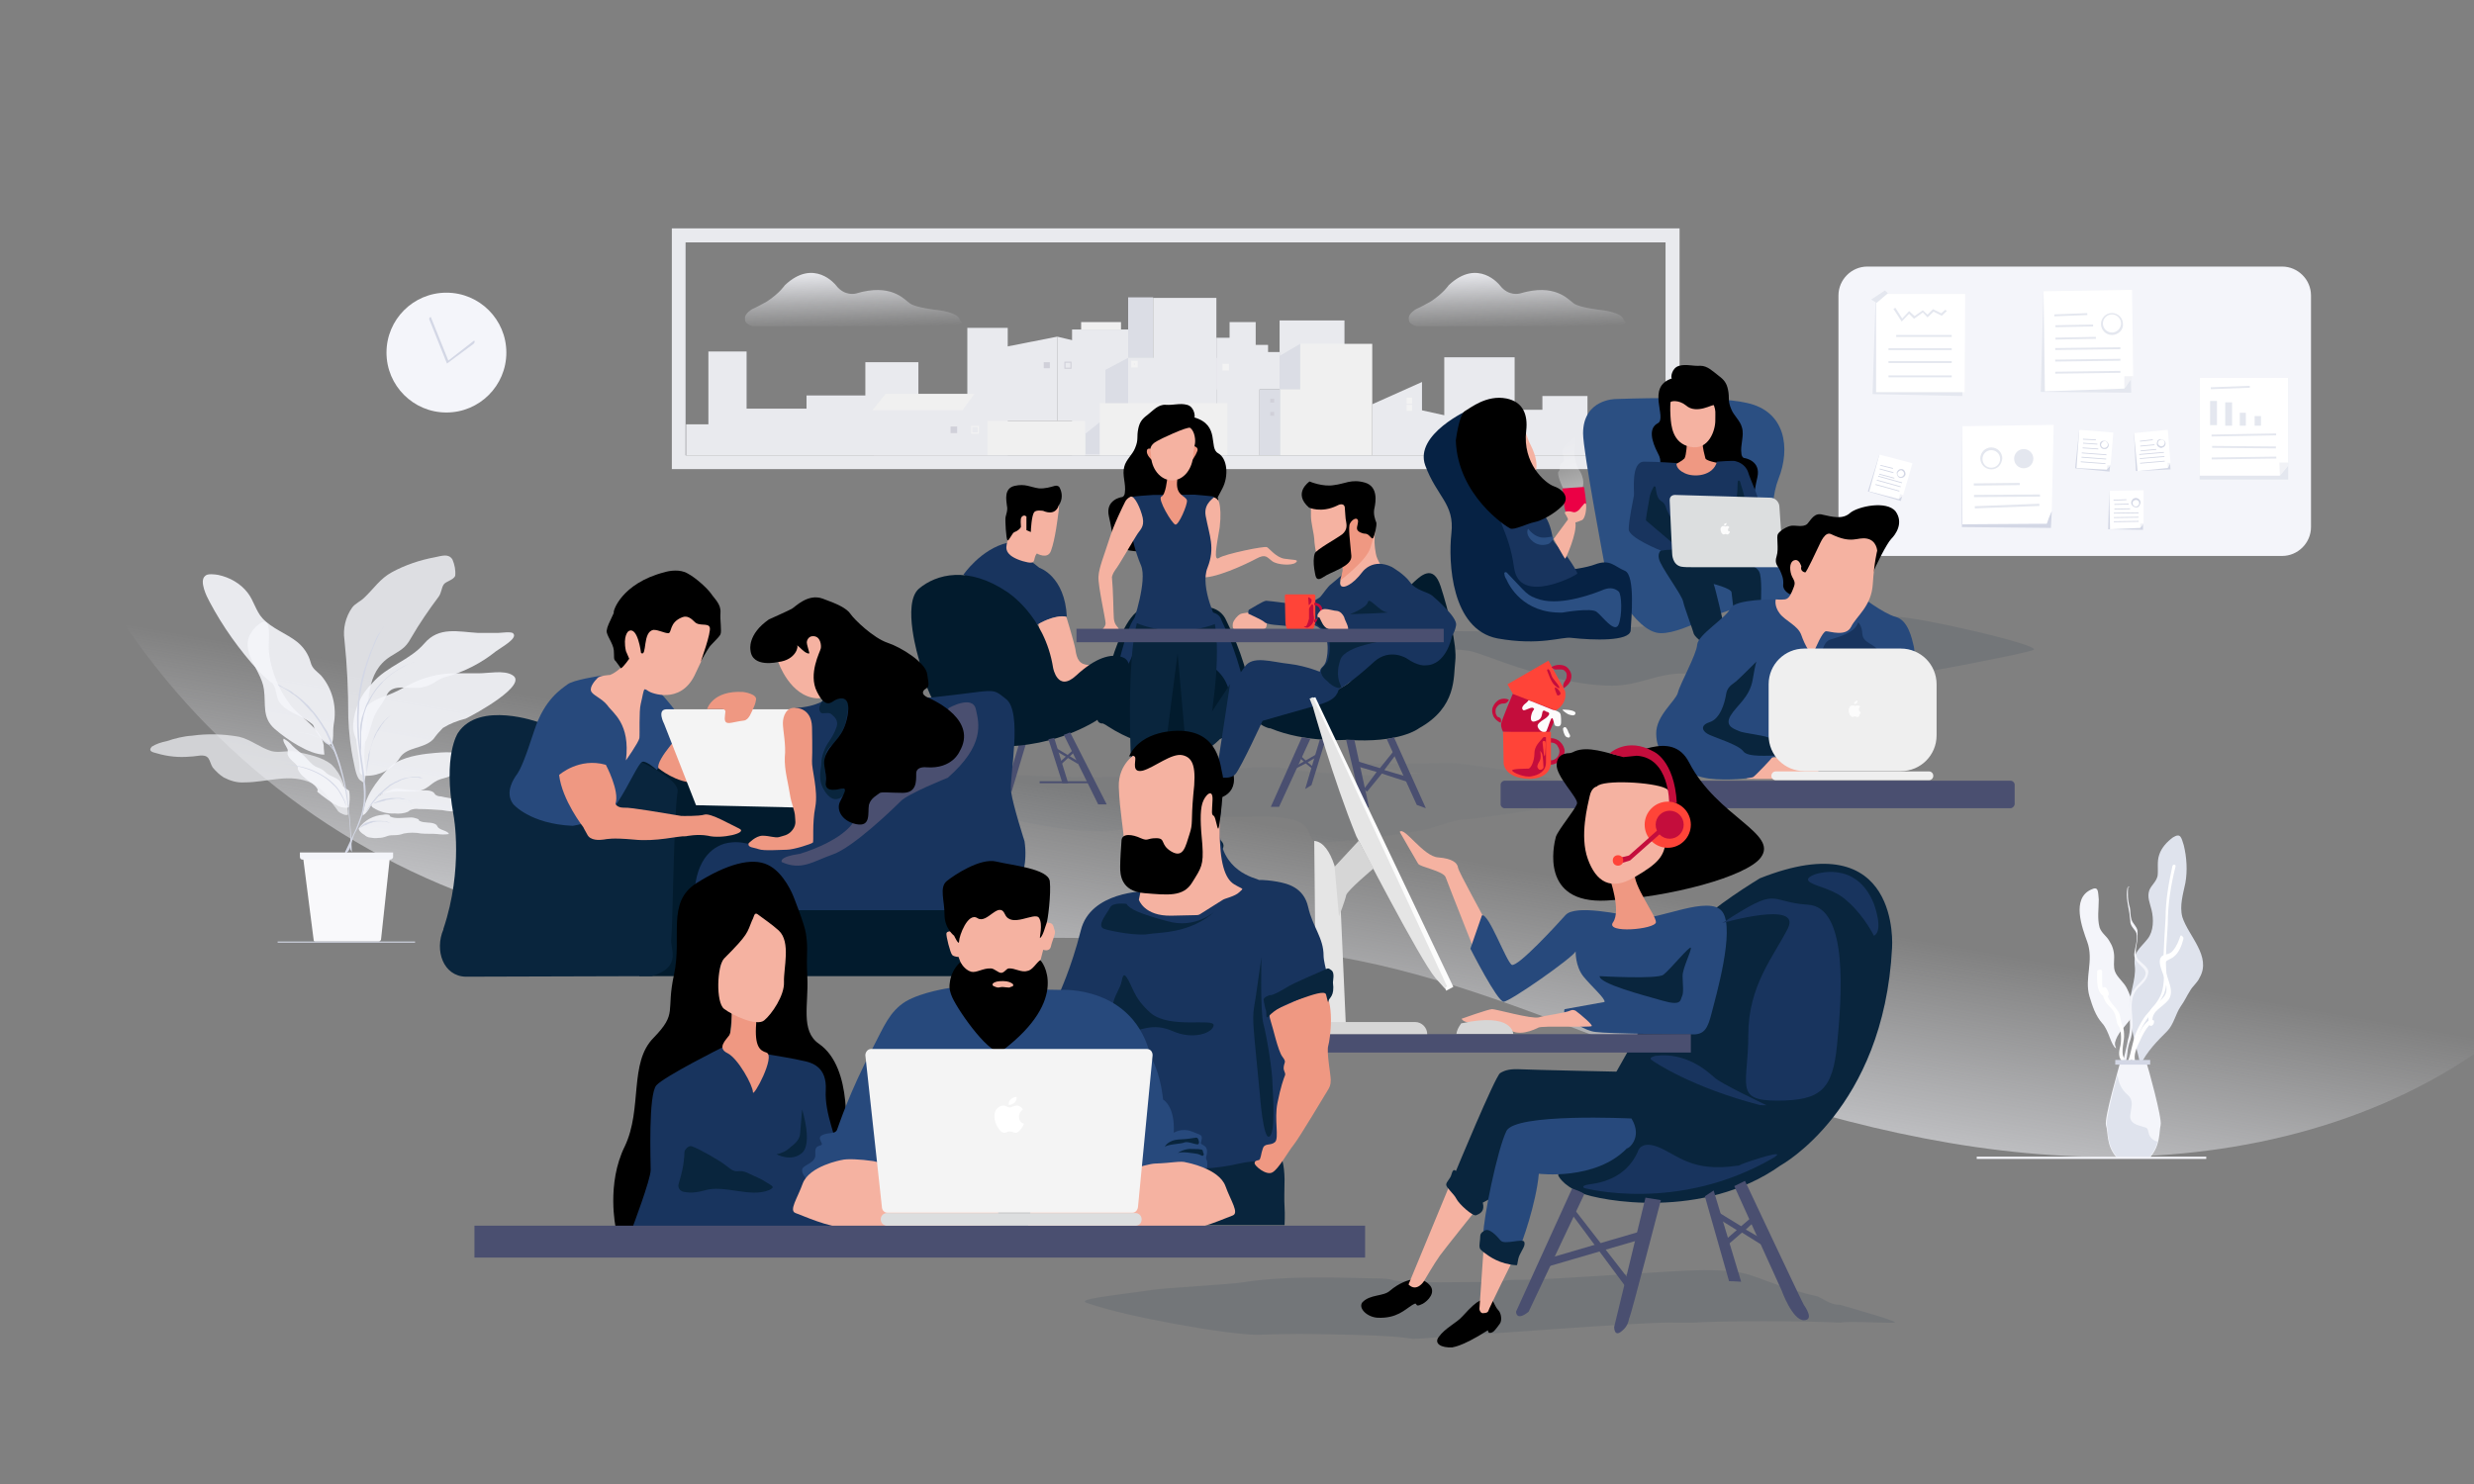 <?xml version="1.0" encoding="utf-8"?>
<!-- Generator: Adobe Illustrator 22.0.1, SVG Export Plug-In . SVG Version: 6.00 Build 0)  -->
<svg version="1.1" id="Layer_1" xmlns="http://www.w3.org/2000/svg" xmlns:xlink="http://www.w3.org/1999/xlink" x="0px" y="0px"
	 viewBox="0 0 900 540" style="enable-background:new 0 0 900 540;" xml:space="preserve">
<rect x="0" y="0" width="900" height="540" fill="#808080" stroke="none"/>
<style type="text/css">
	.st0{opacity:0.6;}
	.st1{fill:url(#SVGID_1_);}
	.st2{opacity:0.9;}
	.st3{fill:#FCFCFC;}
	.st4{fill:#F4F5FA;}
	.st5{fill:#E4E7EF;}
	.st6{fill:#D8D8E2;}
	.st7{fill:#FFFFFF;}
	.st8{fill:none;stroke:#96BDFF;stroke-miterlimit:10;}
	.st9{fill:none;stroke:#FFFFFF;stroke-miterlimit:10;}
	.st10{fill:url(#SVGID_2_);}
	.st11{fill:url(#SVGID_3_);}
	.st12{opacity:0.5;fill:#E4E7EF;enable-background:new    ;}
	.st13{fill:#D3D7E5;}
	.st14{opacity:0.3;fill:#D3D7E5;enable-background:new    ;}
	.st15{opacity:0.7;fill:#F4F5FA;enable-background:new    ;}
	.st16{opacity:0.8;}
	.st17{fill:#F9F9FB;}
	.st18{fill:#F3F4F9;}
	.st19{fill:none;stroke:#356DD5;stroke-miterlimit:10;}
	.st20{fill:none;}
	.st21{opacity:0.1;fill:#062244;enable-background:new    ;}
	.st22{opacity:3.000000e-02;fill:#062244;enable-background:new    ;}
	.st23{fill:#4A4F70;}
	.st24{fill:#356DD5;}
	.st25{fill:#021B2D;}
	.st26{fill:#18345E;}
	.st27{fill:#09253D;}
	.st28{fill:#F5B2A1;}
	.st29{fill:#C40D3C;}
	.st30{fill:#EFEFEF;}
	.st31{fill:#E5E5E5;}
	.st32{fill:#27497C;}
	.st33{fill:#EF9882;}
	.st34{fill:#F4F4F4;}
	.st35{fill:#2B4F82;}
	.st36{fill:#FF4438;}
	.st37{fill:#D6D6D6;}
	.st38{fill:#062244;}
	.st39{fill:#EB0045;}
	.st40{fill:none;stroke:#5FEA50;stroke-miterlimit:10;}
	.st41{fill:#DCDEDF;}
	.st42{fill:url(#SVGID_4_);}
	.st43{fill:#DFE3ED;}
</style>
<g class="st0">
	<linearGradient id="SVGID_1_" gradientUnits="userSpaceOnUse" x1="496.376" y1="-71.17" x2="417.913" y2="373.819">
		<stop  offset="0" style="stop-color:#FFFFFF;stop-opacity:0"/>
		<stop  offset="0.576" style="stop-color:#FDFDFE;stop-opacity:0"/>
		<stop  offset="0.783" style="stop-color:#F6F7FB;stop-opacity:0"/>
		<stop  offset="0.822" style="stop-color:#F4F5FA;stop-opacity:0"/>
		<stop  offset="1" style="stop-color:#F4F5FA"/>
	</linearGradient>
	<path class="st1" d="M0,0v79.3c0,129.9,94.7,241.1,223.3,260.1c1,0.2,2.1,0.3,3.1,0.4c18.2,2.5,17.9,3,36.3,3
		c74.8,0,166.5-6.4,231.2,6.7c39.8,8,77.2,24.5,115.3,38.5c47.3,17.4,96.5,31,146.9,32.8c50.3,1.8,102.2-9,143.9-37.2V0H0z"/>
</g>
<g class="st2">
	<g>
		<g>
			<rect x="393.3" y="117.2" class="st3" width="14.5" height="2.8"/>
			<polygon class="st4" points="525.4,154.4 525.4,130 551,130 551,149.1 561.1,149.1 561.1,144.1 577.5,144.1 577.5,154.4 
				592.2,154.4 600.3,146.3 605.9,146.3 605.9,165.7 525.4,165.7 			"/>
			<polygon class="st4" points="442.5,122.9 447.3,122.9 447.3,117.2 456.8,117.2 456.8,125.5 461.3,125.5 461.3,128.1 465.5,128.1 
				465.5,141.7 442.5,141.7 			"/>
			<rect x="410.4" y="108.2" class="st5" width="9.1" height="22.6"/>
			<rect x="390" y="119.9" class="st4" width="20.4" height="45.8"/>
			<polygon class="st4" points="384.6,122.5 394.7,124.9 394.7,153.2 384.6,153.2 			"/>
			<polygon class="st4" points="249.6,154.4 257.7,154.4 257.7,127.9 271.6,127.9 271.6,148.7 293.4,148.7 293.4,143.9 314.8,143.9 
				314.8,131.8 334.1,131.8 334.1,144.1 351.9,144.1 351.9,119.3 366.6,119.3 366.6,128.5 366.6,165.7 249.6,165.7 			"/>
			<polygon class="st4" points="317.8,149.7 317.8,165.7 359.2,165.7 359.2,149.7 354.5,143.7 322.2,143.7 			"/>
			<polygon class="st3" points="322.2,143.3 317.4,149.3 350.1,149.3 354.5,143.3 			"/>
			<rect x="345.8" y="155.2" class="st6" width="2.4" height="2.4"/>
			<g>
				<path class="st7" d="M356.1,157.8h-2.8V155h2.8V157.8z M353.7,157.4h2v-2h-2V157.4z"/>
			</g>
			<polygon class="st4" points="359.2,127.5 384.6,122.5 384.6,153.2 359.2,153.2 			"/>
			<rect x="379.7" y="131.8" class="st6" width="2.2" height="2.2"/>
			<g>
				<path class="st6" d="M389.8,134.2h-2.6v-2.6h2.6V134.2z M387.6,133.8h1.8V132h-1.8V133.8z"/>
			</g>
			<circle class="st8" cx="428.2" cy="130.2" r="5.6"/>
			<rect x="419.5" y="108.4" class="st4" width="23" height="57.3"/>
			<polygon class="st5" points="394.9,165.3 394.9,157.8 400.1,153.6 400.1,165.3 			"/>
			<rect x="442.5" y="130.2" class="st4" width="15.7" height="35.5"/>
			<rect x="444.7" y="132.4" class="st7" width="2.4" height="2.4"/>
			<rect x="465.5" y="116.6" class="st4" width="23.6" height="49"/>
			<polygon class="st3" points="499.2,165.7 465.7,165.7 465.7,129.7 473.2,125.1 499.2,125.1 			"/>
			<polygon class="st4" points="499.2,147.1 517.3,139 517.3,149.3 539.3,154.2 539.3,165.7 499.2,165.7 			"/>
			<rect x="359.2" y="153.2" class="st3" width="35.5" height="12.5"/>
			<rect x="410.4" y="130.2" class="st4" width="18.2" height="19"/>
			<rect x="412" y="131.8" class="st9" width="1.4" height="1.4"/>
			<polygon class="st5" points="402.1,134.6 410.4,130.2 410.4,147.1 402.1,147.1 			"/>
			<rect x="400.1" y="146.7" class="st3" width="46.4" height="19"/>
			<polygon class="st5" points="473,141.7 465.5,141.7 465.5,129.5 473,125.1 			"/>
			<rect x="458.2" y="141.7" class="st5" width="7.5" height="24"/>
			<rect x="462.1" y="145.1" class="st6" width="1.4" height="1.4"/>
			<rect x="462.1" y="149.9" class="st6" width="1.4" height="1.4"/>
			<rect x="511.7" y="144.7" class="st7" width="2" height="2.2"/>
			<rect x="511.7" y="147.3" class="st7" width="2" height="2.2"/>
		</g>
		<g>
			<g>
				<path class="st4" d="M611,170.7H244.4V83.1H611V170.7z M249.4,165.7h356.5V88.2H249.4V165.7z"/>
			</g>
		</g>
	</g>
	
		<linearGradient id="SVGID_2_" gradientUnits="userSpaceOnUse" x1="-387.828" y1="122.931" x2="-387.092" y2="101.814" gradientTransform="matrix(-1 0 0 1 164.14 -3.2)">
		<stop  offset="0" style="stop-color:#F4F5FA;stop-opacity:0"/>
		<stop  offset="0.15" style="stop-color:#F4F5FA;stop-opacity:0.12"/>
		<stop  offset="0.46" style="stop-color:#F4F5FA;stop-opacity:0.42"/>
		<stop  offset="0.9" style="stop-color:#F4F5FA;stop-opacity:0.89"/>
		<stop  offset="1" style="stop-color:#F4F5FA"/>
	</linearGradient>
	<path class="st10" d="M581.3,118.7h-65.4h-0.6c-2.8-0.8-2.8-2-2.8-2.8c-0.2-1.8,2.6-3.4,2.6-3.4c1.8-0.8,3.6-1.8,5.4-2.8
		c4.6-3,6.5-5.9,6.5-5.9c10.7-10.1,18.6,0,18.6,0c3.2,4.2,7.3,3,7.3,3c12.7-3.8,17.4,2,19.6,3.6c2.2,1.6,9.9,2.4,9.9,2.4
		s8.1,0.8,8.3,3.8c0,0,4,2.2-8.1,2.2L581.3,118.7z"/>
	
		<linearGradient id="SVGID_3_" gradientUnits="userSpaceOnUse" x1="-146.321" y1="122.924" x2="-145.585" y2="101.807" gradientTransform="matrix(-1 0 0 1 164.14 -3.2)">
		<stop  offset="0" style="stop-color:#F4F5FA;stop-opacity:0"/>
		<stop  offset="0.15" style="stop-color:#F4F5FA;stop-opacity:0.12"/>
		<stop  offset="0.46" style="stop-color:#F4F5FA;stop-opacity:0.42"/>
		<stop  offset="0.9" style="stop-color:#F4F5FA;stop-opacity:0.89"/>
		<stop  offset="1" style="stop-color:#F4F5FA"/>
	</linearGradient>
	<path class="st11" d="M340,118.7h-65.4h-0.8c-2.8-0.8-2.8-2-2.8-2.8c-0.2-1.8,2.6-3.4,2.6-3.4c1.8-0.8,3.6-1.8,5.4-2.8
		c4.6-3,6.5-5.9,6.5-5.9c10.7-10.1,18.6,0,18.6,0c3.2,4.2,7.3,3,7.3,3c12.7-3.8,17.4,2,19.6,3.6c2.2,1.6,9.9,2.4,9.9,2.4
		s8.1,0.8,8.3,3.8c0,0,4,2.2-8.1,2.2L340,118.7z"/>
</g>
<g>
	<path class="st4" d="M830.2,202.3H679.3c-5.7,0-10.5-4.7-10.5-10.5v-84.3c0-5.7,4.7-10.5,10.5-10.5h150.9c5.7,0,10.5,4.7,10.5,10.5
		v84.3C840.7,197.6,835.9,202.3,830.2,202.3z"/>
	<polygon class="st5" points="743.4,106 742.4,142.6 775.3,142.9 775.1,133.1 	"/>
	<polygon class="st5" points="682.3,109.4 681.2,143.4 713.9,144.1 712.9,109 	"/>
	<polygon class="st7" points="682.5,109 682.5,142.7 714.7,142.7 714.9,107 685.7,107 	"/>
	<polygon class="st5" points="680.7,109 682.7,110.2 686.8,106.7 685.7,105.7 	"/>
	<g>
		<polygon class="st5" points="691.8,117 688.8,112.4 689.5,112 692,115.9 694.5,113.2 696.5,115 699.5,112.9 701.2,114.5 
			703.2,112.5 706.2,114 707.7,112.7 708.2,113.2 706.4,114.9 703.4,113.4 701.2,115.5 699.5,113.7 696.3,116 694.5,114.2 		"/>
	</g>
	<g>
		<rect x="689.8" y="121.9" class="st5" width="20.2" height="0.7"/>
	</g>
	<g>
		<rect x="687" y="126.7" class="st5" width="23" height="0.7"/>
	</g>
	<g>
		<rect x="687" y="131.4" class="st5" width="23" height="0.7"/>
	</g>
	<g>
		<rect x="687" y="136.6" class="st5" width="23" height="0.7"/>
	</g>
	<polygon class="st7" points="743.4,106 743.9,142.4 772.8,141.4 776,136.9 775.6,105.5 	"/>
	<g>
		
			<rect x="747.5" y="114.2" transform="matrix(0.999 -3.907225e-02 3.907225e-02 0.999 -3.899 29.53)" class="st5" width="12" height="0.7"/>
	</g>
	<g>
		
			<rect x="747.6" y="118.2" transform="matrix(1 -1.952771e-02 1.952771e-02 1 -2.171 14.755)" class="st5" width="13.7" height="0.7"/>
	</g>
	<g>
		
			<rect x="747.6" y="122.7" transform="matrix(1 -1.952771e-02 1.952771e-02 1 -2.259 14.765)" class="st5" width="14.7" height="0.7"/>
	</g>
	<g>
		
			<rect x="747.6" y="126.5" transform="matrix(1 -1.269454e-02 1.269454e-02 1 -1.549 9.651)" class="st5" width="23.7" height="0.7"/>
	</g>
	<g>
		
			<rect x="747.6" y="130.7" transform="matrix(1 -1.269454e-02 1.269454e-02 1 -1.602 9.651)" class="st5" width="23.7" height="0.7"/>
	</g>
	<g>
		
			<rect x="747.6" y="135.1" transform="matrix(1 -1.269454e-02 1.269454e-02 1 -1.657 9.651)" class="st5" width="23.7" height="0.7"/>
	</g>
	<g>
		<path class="st5" d="M768.3,121.9c-2.2,0-4-1.8-4-4c0-2.2,1.8-4,4-4c2.2,0,4,1.8,4,4C772.5,120,770.6,121.9,768.3,121.9z
			 M768.3,114.4c-1.8,0-3.3,1.5-3.3,3.3s1.5,3.3,3.3,3.3s3.3-1.5,3.3-3.3S770.1,114.4,768.3,114.4z"/>
	</g>
	<polygon class="st12" points="772.8,141.4 772.8,136.9 776,136.9 	"/>
	<polygon class="st13" points="683.7,165.4 679.5,178.8 691.5,182.3 692.5,178.6 	"/>
	<polygon class="st7" points="683.7,165.4 680,178.8 690.7,181.6 692.3,180.3 695.7,168.6 	"/>
	<g>
		
			<rect x="686.3" y="167.4" transform="matrix(0.242 -0.97 0.97 0.242 355.578 794.667)" class="st13" width="0.3" height="4.7"/>
	</g>
	<g>
		
			<rect x="686.3" y="168.5" transform="matrix(0.261 -0.965 0.965 0.261 342.018 789.084)" class="st13" width="0.3" height="5.2"/>
	</g>
	<g>
		
			<rect x="686.1" y="170.1" transform="matrix(0.261 -0.965 0.965 0.261 340.375 790.363)" class="st13" width="0.3" height="5.7"/>
	</g>
	<g>
		
			<rect x="687.2" y="170.3" transform="matrix(0.268 -0.964 0.964 0.268 334.874 790.241)" class="st13" width="0.3" height="9"/>
	</g>
	<g>
		
			<rect x="686.7" y="171.7" transform="matrix(0.268 -0.964 0.964 0.268 333.166 790.832)" class="st13" width="0.3" height="9"/>
	</g>
	<g>
		
			<rect x="686.2" y="173.3" transform="matrix(0.268 -0.964 0.964 0.268 331.27 791.494)" class="st13" width="0.3" height="9"/>
	</g>
	<g>
		<path class="st13" d="M691.7,173.9c-0.2,0-0.3,0-0.5,0c-0.8-0.2-1.3-1.2-1.2-2c0.2-0.3,0.3-0.7,0.8-1c0.3-0.2,0.8-0.3,1.2-0.2
			c0.8,0.2,1.3,1.2,1.2,2l0,0C693,173.4,692.3,173.9,691.7,173.9z M691.7,171.1c-0.2,0-0.3,0-0.7,0.2c-0.3,0.2-0.5,0.5-0.7,0.7
			c-0.2,0.7,0.2,1.3,0.8,1.5s1.3-0.2,1.5-0.8l0,0c0.2-0.7-0.2-1.3-0.8-1.5C691.8,171.1,691.8,171.1,691.7,171.1z"/>
	</g>
	<polygon class="st14" points="690.8,181.5 691.2,179.8 692.3,180.1 	"/>
	<polygon class="st13" points="756.4,156.4 754.9,170.4 767.4,171.6 767.8,167.8 	"/>
	<polygon class="st7" points="756.4,156.4 755.4,170.3 766.4,170.9 767.8,169.3 768.8,157.4 	"/>
	<g>
		
			<rect x="759.9" y="157.7" transform="matrix(4.916219e-02 -0.999 0.999 4.916219e-02 562.846 911.352)" class="st13" width="0.3" height="4.7"/>
	</g>
	<g>
		
			<rect x="760.1" y="159.1" transform="matrix(6.872776e-02 -0.998 0.998 6.872776e-02 546.767 909.054)" class="st13" width="0.3" height="5.2"/>
	</g>
	<g>
		
			<rect x="760.2" y="160.6" transform="matrix(6.818586e-02 -0.998 0.998 6.818586e-02 545.503 910.856)" class="st13" width="0.3" height="5.7"/>
	</g>
	<g>
		
			<rect x="761.6" y="160.5" transform="matrix(7.557722e-02 -0.997 0.997 7.557722e-02 539.728 912.142)" class="st13" width="0.3" height="9"/>
	</g>
	<g>
		
			<rect x="761.6" y="162.1" transform="matrix(7.558225e-02 -0.997 0.997 7.558225e-02 538.024 913.573)" class="st13" width="0.3" height="9"/>
	</g>
	<g>
		
			<rect x="761.3" y="163.7" transform="matrix(7.559025e-02 -0.997 0.997 7.559025e-02 536.178 914.826)" class="st13" width="0.3" height="9"/>
	</g>
	<g>
		<path class="st13" d="M765.9,163.4c-0.2,0-0.3,0-0.5,0c-0.8,0-1.5-0.8-1.5-1.7c0-0.5,0.2-0.8,0.5-1c0.3-0.3,0.7-0.3,1.2-0.3
			c0.8,0,1.5,0.8,1.5,1.7l0,0C767.1,162.6,766.6,163.3,765.9,163.4z M765.3,160.6c-0.2,0-0.3,0.2-0.5,0.3c-0.3,0.2-0.3,0.5-0.5,0.8
			c0,0.7,0.5,1.3,1.2,1.3s1.3-0.5,1.3-1.2l0,0c0-0.7-0.5-1.3-1.2-1.3C765.6,160.6,765.4,160.6,765.3,160.6z"/>
	</g>
	<polygon class="st14" points="766.4,170.9 766.6,169.3 767.8,169.3 	"/>
	<polygon class="st13" points="776.3,157.6 777,171.4 789.6,170.8 789.3,166.9 	"/>
	<polygon class="st7" points="776.3,157.6 777.6,171.4 788.6,170.3 789.6,168.4 788.6,156.4 	"/>
	<g>
		
			<rect x="778.2" y="160.5" transform="matrix(0.994 -0.112 0.112 0.994 -13.043 88.025)" class="st13" width="4.7" height="0.3"/>
	</g>
	<g>
		
			<rect x="778.4" y="161.9" transform="matrix(0.996 -9.202549e-02 9.202549e-02 0.996 -11.604 72.554)" class="st13" width="5.2" height="0.3"/>
	</g>
	<g>
		
			<rect x="778.5" y="163.6" transform="matrix(0.996 -9.256666e-02 9.256666e-02 0.996 -11.804 73.025)" class="st13" width="5.7" height="0.3"/>
	</g>
	<g>
		
			<rect x="778.5" y="164.9" transform="matrix(0.996 -8.518673e-02 8.518673e-02 0.996 -11.219 67.302)" class="st13" width="9" height="0.3"/>
	</g>
	<g>
		
			<rect x="778.7" y="166.4" transform="matrix(0.996 -8.518174e-02 8.518174e-02 0.996 -11.345 67.317)" class="st13" width="9" height="0.3"/>
	</g>
	<g>
		
			<rect x="778.8" y="168.1" transform="matrix(0.996 -8.517374e-02 8.517374e-02 0.996 -11.486 67.331)" class="st13" width="9" height="0.3"/>
	</g>
	<g>
		<path class="st13" d="M786.8,162.8c-0.2,0-0.3,0.2-0.5,0.2c-0.8,0-1.7-0.7-1.7-1.5c0-0.5,0.2-0.8,0.3-1.2c0.3-0.3,0.7-0.5,1.2-0.5
			c0.8,0,1.7,0.7,1.7,1.5l0,0C787.8,161.9,787.5,162.6,786.8,162.8z M785.8,160.1c-0.2,0-0.3,0.2-0.5,0.3c-0.2,0.3-0.3,0.5-0.3,0.8
			c0,0.7,0.7,1.2,1.3,1.2c0.7,0,1.2-0.7,1.2-1.3l0,0c0-0.7-0.7-1.2-1.3-1.2C786,160.1,785.8,160.1,785.8,160.1z"/>
	</g>
	<polygon class="st14" points="788.6,170.3 788.5,168.4 789.6,168.4 	"/>
	<polygon class="st13" points="767.3,178.6 766.9,192.6 779.6,192.8 779.6,189 	"/>
	<polygon class="st7" points="767.3,178.6 767.6,192.6 778.6,192.1 779.8,190.5 779.8,178.4 	"/>
	<g>
		
			<rect x="769" y="181.8" transform="matrix(0.999 -4.066828e-02 4.066828e-02 0.999 -6.762 31.519)" class="st13" width="4.7" height="0.3"/>
	</g>
	<g>
		
			<rect x="769" y="183.3" transform="matrix(1 -2.108151e-02 2.108151e-02 1 -3.696 16.306)" class="st13" width="5.2" height="0.3"/>
	</g>
	<g>
		
			<rect x="769" y="185" transform="matrix(1 -2.161998e-02 2.161998e-02 1 -3.822 16.73)" class="st13" width="5.7" height="0.3"/>
	</g>
	<g>
		
			<rect x="768.9" y="186.5" transform="matrix(1 -1.421625e-02 1.421625e-02 1 -2.575 11.014)" class="st13" width="9" height="0.3"/>
	</g>
	<g>
		
			<rect x="768.9" y="188.1" transform="matrix(1 -1.421120e-02 1.421120e-02 1 -2.598 11.011)" class="st13" width="9" height="0.3"/>
	</g>
	<g>
		
			<rect x="768.9" y="189.6" transform="matrix(1 -1.420312e-02 1.420312e-02 1 -2.618 11.005)" class="st13" width="9" height="0.3"/>
	</g>
	<g>
		<path class="st13" d="M777.5,184.6c-0.2,0-0.3,0-0.5,0c-0.8,0-1.7-0.7-1.7-1.7c0-0.5,0.2-0.8,0.5-1.2c0.3-0.3,0.7-0.5,1.2-0.5
			c0.8,0,1.7,0.7,1.7,1.7l0,0C778.5,183.8,778.1,184.5,777.5,184.6z M776.6,182c-0.2,0-0.3,0.2-0.5,0.3s-0.3,0.5-0.3,0.8
			c0,0.7,0.5,1.2,1.2,1.2s1.2-0.5,1.2-1.2l0,0c0-0.7-0.5-1.2-1.2-1.2C776.8,182,776.6,182,776.6,182z"/>
	</g>
	<polygon class="st14" points="778.6,192.1 778.6,190.5 779.8,190.5 	"/>
	<polygon class="st7" points="713.9,155.1 713.9,190.8 744.6,190.6 746.4,186 747.1,154.6 	"/>
	<g>
		<path class="st5" d="M724.4,170.8c-2.2,0-4-1.8-4-4c0-2.2,1.8-4,4-4c2.2,0,4,1.8,4,4C728.2,169.1,726.6,170.8,724.4,170.8z
			 M724.4,163.8c-1.7,0-3.2,1.3-3.2,3.2c0,1.7,1.3,3.2,3.2,3.2c1.7,0,3.2-1.3,3.2-3.2C727.6,165.1,726.1,163.8,724.4,163.8z"/>
	</g>
	<circle class="st5" cx="736.2" cy="166.9" r="3.5"/>
	<g>
		
			<rect x="718" y="175.8" transform="matrix(1 -1.074202e-02 1.074202e-02 1 -1.851 7.812)" class="st5" width="16.7" height="0.8"/>
	</g>
	<g>
		
			<rect x="718.1" y="180" transform="matrix(1 -6.835618e-03 6.835618e-03 1 -1.216 4.995)" class="st5" width="24" height="0.8"/>
	</g>
	<g>
		
			<rect x="718.6" y="183.8" transform="matrix(0.999 -3.809450e-02 3.809450e-02 0.999 -6.487 27.956)" class="st5" width="23.5" height="0.8"/>
	</g>
	<polygon class="st13" points="713.7,155.1 713.7,191.8 746.1,192.1 746.4,186 745.4,188.3 744.6,190.6 713.9,190.8 	"/>
	<rect x="800.2" y="137.4" class="st5" width="32.2" height="37.1"/>
	<polygon class="st7" points="832.4,169.4 829.4,173.1 800.2,173.1 800.2,137.4 832.4,137.4 	"/>
	<polygon class="st12" points="829.4,173.1 829.2,168.3 832.4,168.3 832.4,169.4 	"/>
	<g>
		
			<rect x="804.5" y="140.7" transform="matrix(0.999 -3.710236e-02 3.710236e-02 0.999 -4.675 30.209)" class="st5" width="14.2" height="0.7"/>
	</g>
	<g>
		
			<rect x="804.4" y="157.9" transform="matrix(1 -1.757621e-02 1.757621e-02 1 -2.655 14.37)" class="st5" width="23.5" height="0.7"/>
	</g>
	<g>
		
			<rect x="804.5" y="166.3" transform="matrix(1 -1.367069e-02 1.367069e-02 1 -2.201 11.174)" class="st5" width="23.5" height="0.7"/>
	</g>
	<g>
		
			<rect x="816" y="151.1" transform="matrix(8.795657e-03 -1 1 8.795657e-03 646.459 977.634)" class="st5" width="0.7" height="23.2"/>
	</g>
	<rect x="804" y="145.9" class="st5" width="2.5" height="8.8"/>
	<rect x="809.5" y="146.4" class="st5" width="2.5" height="8.5"/>
	<rect x="814.8" y="150.2" class="st5" width="2.2" height="4.7"/>
	<rect x="820.2" y="151.4" class="st5" width="2.3" height="3.5"/>
</g>
<g>
	<g>
		<g>
			<path class="st15" d="M126.6,296.4c-0.6,0.6-2.8-0.4-3.6-1.2c-0.6-1-2-2.6-2.8-3.8c-1.6-2.6-3.8-4.8-6.5-6.3
				c-8.1-4-16.3-0.4-24.8-0.4c-2.6,0.2-5.2-0.6-7.5-1.8c-1.6-1-2.8-2.2-4-3.6c-0.6-0.8-1-2.6-1.6-3.4c-1.4-1.8-4.2-0.6-6.5-0.6
				c-4.2,0.4-8.3,0-12.3-1.2c-1.6-0.4-3.2-0.8-1.8-2.4c1.6-1,3.4-1.6,5.4-2c3-1,6.1-1.8,9.3-2c5.6-0.8,11.5-0.6,17.1,0.4
				c4.2,1,7.7,4,11.7,5.2c3,0.8,6.1-0.4,8.9,0.2c4.4,1,9.5,1.8,13.1,4.8c3.6,3.6,5.4,8.7,5.2,13.9
				C126.4,292.4,126.6,296.2,126.6,296.4z"/>
		</g>
		<g class="st2">
			<path class="st4" d="M121.2,267.8c0-1.4,0-2.8,0.2-4.2c1.2-6.3-0.4-12.9-4.6-17.8c-1.6-1.6-3.2-2.4-3.8-4.8c-0.8-3-2.6-5.6-5-7.5
				c-3.8-3-9.1-4.8-12.5-8.5c-2.4-2.6-3.2-6.5-5.4-9.3c-2.6-3.4-6.5-5.6-10.7-6.5c-1.2-0.2-4-0.6-4.8,0.4c-2.2,1.8,0.6,7.5,1.6,9.3
				c4.8,9.1,10.9,17.6,17.8,25.2c1.4,1.4,2.8,2.8,4.4,4c0.4,0.4,0.8,0.4,1,1c1.2,1.6,1,4.4,2.2,6.3c2.4,3.6,7.1,4.6,10.7,7.1
				c1,0.8,1.8,1,2,2.4C114.1,265,121,276.3,121.2,267.8z"/>
		</g>
		<g class="st2">
			<path class="st4" d="M132.7,303.9c0.4,0.4,0.8,0.6,1.4,0.8c1.2,0.2,2.4,0.4,3.6,0.2c1,0,2-0.2,3-0.6s2-0.4,3-0.4
				c1,0,2.2-0.2,3.2-0.6c2-0.4,4.2-0.4,6.3,0c2,0.2,4,0,5.9,0.2c1.4,0.2,2.8,0.2,4.2,0c-0.2-1-2.6-1.4-3.4-2
				c-0.8-0.4-0.6-0.8-1.2-1.4c-1.6-1.2-4.2-0.4-6.1-1.4c-0.2,0-0.2-0.4-0.4-0.6c-1-0.4-2.2-0.8-3.4-0.6c-2,0-5,0.6-6.9-0.4
				c0,0,0-0.4-0.4-0.6c-0.8-0.2-1.4-0.2-2.2,0c-3.4,0.2-6.7,2-8.7,4.8C130.5,301.5,130.3,302.5,132.7,303.9z"/>
		</g>
		<g class="st2">
			<path class="st4" d="M127,287.8c-0.2-0.4-2-1.2-2.4-1.8c-0.2-0.8-0.8-1.6-1.4-2.2c-0.8-0.6-1.8-1-2.6-1.4c-1-0.4-1.8-1-2.4-1.6
				c-0.8-0.8-1.8-1.2-2.8-1.6c-1.8-0.6-3.4-2.8-4.6-4s-3-2.4-4.4-3.8c-0.8-1-2-2-3.2-2.6c-0.6,0.8,1,2.8,1.4,3.8c0.2,1,0,1,0,1.8
				c0.4,2,3,3,3.8,4.8c0,0.2-0.2,0.6,0,0.8c0.4,1,1.2,2,2.2,2.8c1.4,1.4,4.4,2.8,5,4.6c0,0.2-0.2,0.4-0.2,0.6c0,0.2,1.2,1,1.6,1.4
				c2.8,2,6.5,5.2,9.9,4.4C127.2,292,127.4,289.8,127,287.8z"/>
		</g>
		<g class="st2">
			<path class="st4" d="M135.9,294c2.2,1.4,5,2.2,7.7,2c1.6,0.2,3.4,0,4.8-0.6c0.2-0.2,0.6-0.4,0.8-0.6c1-0.4,2-0.6,3.2-0.4
				c2.8,0,5.6,0.2,8.5,0.4c2,0.4,4,0.6,6.1,0.4c1.4-0.2,0.6-0.6,0.2-1.2c-0.4-0.8,0.2-1,0.6-1.6c0.6-1.2-1.6-1.4-2.4-1.6
				c-1.6-0.4-3.4-0.6-5-1c-0.8,0-1.4-0.2-2-0.6c-0.2-0.2-0.4-0.6-0.6-0.8c-1.2-1-3.4-0.8-4.8-0.8c-2.6,0-5.2-0.2-7.7-0.6
				c-1.2-0.2-2.4,0-3.4,0.6c-1.4,0.4-2.8,1.2-4,2c-0.6,0.4-2,1.2-2.4,2C134.7,292.8,135.1,293.6,135.9,294z"/>
		</g>
		<g class="st2">
			<path class="st4" d="M131.9,296.8c0.8-7.1,4.8-12.1,9.3-17.1c3.4-3.6,9.3-4.8,13.9-5.4c3.8-0.4,10.3-1.2,13.7,0.4
				c-0.8,2.4-2,4.6-3.8,6.5c-1.4,2-3.4,1.6-5.9,2.8s-3.8,3.4-6.9,3.8c-4.6,0.8-10.3-0.8-14.5,1.8c-2.6,1.6-3,5.9-6.1,7.3
				L131.9,296.8z"/>
		</g>
		<g class="st2">
			<path class="st4" d="M133.3,282.3c4.8,0,9.5-2.4,12.1-6.5c2.6-4.2,8.9-3.2,12.3-6.9c1-1.4,2.2-2.8,3.4-4c2.6-1.6,5.2-2.6,8.3-3.4
				c3.4-1.6,23.2-12.5,16.9-15.9c-3-1.8-8.7-0.6-12.1-0.6h-8.5c-5.9,0-11.7,1.4-16.9,4.2c-2.6,1.4-5.2,2.8-7.9,3.8
				c-4.2,1.4-8.3,3.4-10.5,7.9c-2.6,5.6,0.6,13.3,0.4,19.4c0,1.2,1,2,2,2C133.1,282.3,133.1,282.3,133.3,282.3z"/>
		</g>
		<g class="st2">
			<path class="st4" d="M130.3,270c-1.4-1.8-2-4.2-1.8-6.5c0.4-5.6,2.8-10.9,6.9-14.9c5.4-6.3,13.7-8.3,19-14.5s12.3-4.2,19.4-3.8
				h7.5c1,0,4.8-0.6,5.4,0.2c1.8,1.8-4.6,5.2-6.3,6.5c-5.2,4.2-11.5,7.5-18.2,9.3c-1.6,0.4-3,1.2-4.4,2.2c-2.4,1.4-5,2-7.7,1.8
				c-3.4,0-7.9-1-9.5,2.8c-0.8,1.6-1.8,3.2-2.8,4.6c-3.4,4.8-2.8,10.1-6.3,14.3L130.3,270z"/>
		</g>
		<g class="st16">
			<path class="st4" d="M132.7,283.9c0.8-3-0.2-5.9-0.2-8.9s0.6-6.5,0.8-9.5c0.8-9.5-0.4-20.8,8.7-26.6c3.4-2.2,5.4-2.8,7.5-6.7
				c3-5.2,6.5-10.3,10.1-15.1c1-1.4,1-3.2,1.8-4.4c0.8-1.2,3.6-1.6,4.2-3.2c0.2-2-0.2-4-1-5.9c-1.4-2.2-3.6-1.4-6.5-0.8
				c-5.4,1-10.7,2.8-15.5,5.4c-4.4,2.4-6.5,5.9-10.1,9.3c-1.4,1.4-3.2,2-4.4,3.6c-2.4,3.4-3.4,7.7-2.8,11.7c1,9.5,1.4,18.6,1.4,28.2
				c0.2,5.6,0.8,11.1,2,16.5c0.4,1.8,1,6.1,2.8,6.7C131.7,284.5,132.3,285.1,132.7,283.9z"/>
		</g>
		<path class="st13" d="M127.4,309.1c0.2-3.8,0-7.7-0.4-11.5c-0.6-8.5-2.6-16.7-5.6-24.6c-0.8-2-1.8-4.2-2.8-6.3c-0.6-1-1.2-2-1.8-3
			c-0.6-1-1.2-1.8-1.8-2.6c-0.6-0.8-1.2-1.8-2-2.4c-0.8-0.8-1.4-1.6-2-2.2c-0.6-0.6-1.4-1.4-2-2c-0.8-0.6-1.4-1.2-2-1.6
			c-0.8-0.4-1.4-1-2-1.4l-2-1.2c-1.2-0.6-2.4-1.2-3.2-1.6l-3-1.2l0,0l3,1c1,0.4,2,0.8,3.2,1.6c0.6,0.4,1.2,0.6,2,1
			c0.8,0.4,1.4,0.8,2,1.4c0.8,0.4,1.4,1,2.2,1.6c0.8,0.6,1.4,1.2,2.2,2c0.8,0.6,1.4,1.4,2,2.2c0.8,0.8,1.4,1.6,2,2.4
			c0.6,0.8,1.2,1.8,1.8,2.6c0.6,1,1.2,2,1.8,2.8c1,2,2,4.2,2.8,6.3c0.8,2.2,1.6,4.2,2.2,6.5c0.6,2.2,1.2,4.4,1.6,6.5
			c0.4,2,0.8,4.2,1,6.3c0.2,2,0.4,3.8,0.6,5.4c0.6,6.9,0.8,12.9,0.8,12.9L127.4,309.1z"/>
		<path class="st13" d="M139.9,227.4c0,0-0.8,1.2-1.8,3.2c-0.6,1-1.2,2.4-1.8,3.8c-0.4,0.8-0.6,1.6-1,2.4c-0.4,1-0.6,1.8-1,2.8
			s-0.6,2-1,3c-0.2,1-0.6,2.2-0.8,3.2c-0.2,1-0.6,2.2-0.8,3.4c-0.2,1.2-0.4,2.4-0.6,3.6c-0.2,1.2-0.4,2.4-0.4,3.8
			c0,1.4-0.2,2.6-0.2,3.8c0,1.4,0,2.6,0,4l0.2,4c0.2,2.6,0.6,5.4,1,8.1c0.4,2.6,0.8,5.2,1,7.7c0.4,2.4,0.4,4.8,0.2,7.5
			c-0.2,2.2-0.8,4.4-1.6,6.5c-0.6,1.8-1.4,3.6-2.2,5c-0.8,1.4-1.4,4.8-2,5.9c-1.2,2-1.6,1-1.6,1l0,0l1.6-3.4c0.4-1,1.2-2.4,1.8-3.8
			c0.8-1.6,1.4-3.4,2-5c0.8-2,1.2-4.2,1.4-6.3c0.2-2.4,0-4.8-0.2-7.3c-0.2-2.4-0.6-5-1-7.7c-0.4-2.6-0.6-5.2-1-8.1
			c0-1.4-0.2-2.6-0.2-4s0-2.6,0-4c0-1.4,0.2-2.6,0.2-4c0-1.2,0.4-2.4,0.4-3.8c0.2-1.4,0.4-2.4,0.6-3.6c0.2-1.2,0.6-2.4,0.8-3.4
			c0.2-1,0.6-2.2,1-3.2c0.2-1,0.6-2,1-3c0.4-1,0.6-1.8,1-2.6c0.4-0.8,0.8-1.6,1-2.4c0.6-1.4,1.2-2.8,1.8-3.8
			C138.7,229.7,139.3,228.6,139.9,227.4L139.9,227.4z"/>
		<path class="st13" d="M151,240.8c0,0-0.6,0.2-1.8,0.6c-1.4,0.6-2.8,1.4-4.2,2.2c-2,1.2-3.8,2.6-5.4,4.2c-0.8,1-1.6,1.8-2.4,2.8
			c-0.8,1-1.6,2.2-2.2,3.4c-0.6,1.2-1.2,2.4-1.8,3.6c-0.2,0.6-0.4,1.2-0.6,1.8c-0.2,0.6-0.4,1.2-0.4,1.8l-0.4,1.8
			c0,0.6-0.2,1.2-0.2,1.8s-0.2,1.2-0.2,1.6c0,0.6,0,1,0,1.6c0,1,0,2,0,2.8s0,1.6,0,2.2c0,1.2,0,1.8,0,1.8l0,0c0,0,0-0.6-0.2-1.8
			c-0.2-0.8-0.2-1.4-0.2-2.2c0-1,0-1.8,0-2.8c0-0.6,0-1,0-1.6s0-1.2,0-1.6c0-1.2,0.4-2.4,0.6-3.6c0.2-0.6,0.4-1.2,0.6-1.8
			c0.2-0.6,0.4-1.2,0.6-1.8c0.4-1.2,1-2.4,1.8-3.6c0.6-1.2,1.4-2.2,2.2-3.4c0.8-1,1.6-2,2.6-2.8c1.6-1.6,3.4-3,5.4-4.2
			c1.4-0.8,2.8-1.6,4.4-2.2C150.2,241,151,240.8,151,240.8L151,240.8z"/>
		<path class="st13" d="M142.6,260.1c-0.4,0.2-0.6,0.4-1,0.6c-0.4,0.2-0.8,0.6-1,0.8c-0.4,0.4-0.8,0.8-1.2,1.2l-0.6,0.8
			c-0.2,0.2-0.4,0.6-0.6,0.8c-0.4,0.6-0.8,1.2-1.2,2c-0.4,0.8-0.8,1.4-1,2.2c-0.2,0.8-0.4,0.8-0.4,1.2c-0.2,0.4-0.2,0.8-0.4,1.2
			l-0.4,1.2c0,0.4-0.2,0.8-0.2,1.2l-0.2,1.2c0,0.4,0,0.8-0.2,1.2c0,0.8-0.2,1.6-0.4,2.2c0,0.8-0.2,1.4-0.2,2c-0.2,1.2-0.2,2.4-0.2,3
			c0,0.8,0,1.2,0,1.2l0,0c0,0,0-0.4,0-1.2c0-0.4,0-0.8,0-1.4s0-1.2,0-1.8c0-0.6,0-1.4,0.2-2c0.2-0.8,0.2-1.6,0.4-2.4
			c0-0.4,0-0.8,0.2-1.2c0.2-0.4,0.2-0.8,0.4-1.2c0-0.4,0.2-0.8,0.4-1.2l0.4-1.2c0.2-0.4,0.2-0.8,0.4-1.2l0.6-1.2
			c0.4-0.8,0.6-1.6,1.2-2.2c0.4-0.6,0.8-1.4,1.2-2c0.2-0.2,0.4-0.6,0.6-0.8c0.2-0.2,0.4-0.6,0.6-0.8c0.4-0.4,0.8-0.8,1.2-1.2
			c0.4-0.4,0.8-0.6,1-0.8C142,260.5,142.4,260.3,142.6,260.1L142.6,260.1z"/>
		<path class="st13" d="M154.1,283.3c-0.4-0.2-0.8-0.2-1.2-0.2s-0.8-0.2-1.4-0.2c-0.6,0-1.2,0-1.8,0c-0.8,0-1.4,0.2-2,0.4
			c-0.8,0.2-1.6,0.4-2.2,0.8l-1.2,0.6l-0.6,0.2l-0.6,0.4l-1,0.6c-0.4,0.2-0.6,0.6-1,0.8l-1,0.8c-0.4,0.2-0.6,0.6-1,1
			c-0.2,0.4-0.6,0.6-1,0.8c-0.4,0.2-0.6,0.6-0.8,1c-0.2,0.2-1,1.2-1.6,1.8l-1.2,1.6c-0.4,0.4-0.8,1-1,1.4c-0.2,0.4-0.6,0.8-0.8,1.2
			l-0.6,1l0,0l0.6-1c0.2-0.4,0.4-0.8,0.6-1.2c0.2-0.6,0.6-1,1-1.6l1.2-1.8c0.4-0.6,1-1.2,1.6-1.8l0.8-1l1-0.8l1-1l1-0.8
			c0.4-0.2,0.6-0.6,1-0.8l1.2-0.6l0.6-0.4l0.6-0.2l1.2-0.6c0.8-0.2,1.4-0.6,2.2-0.6c0.6-0.2,1.4-0.2,2.2-0.4c0.6,0,1.2,0,1.8,0
			c0.4,0,1,0,1.4,0.2L154.1,283.3L154.1,283.3z"/>
		<path class="st13" d="M149.8,292.2c-0.2-0.2-0.4-0.4-0.4-0.4c-0.4-0.4-1-0.6-1.6-0.8c-0.4-0.2-0.8-0.2-1.2-0.2s-0.8-0.2-1.2-0.2
			H144c-0.4,0-1,0.2-1.4,0.2s-1,0.2-1.4,0.2c-0.4,0-1,0.2-1.4,0.4c-0.8,0.2-1.6,0.4-2.4,0.6c-0.8,0.2-1.2,0.4-1.6,0.4l-0.6,0.2l0,0
			l0.6-0.2c0.2-0.2,0.4-0.2,0.6-0.4l1-0.4l1-0.4c0.4-0.2,0.8-0.2,1.2-0.4c0.4,0,1-0.2,1.4-0.2l1.4-0.2c0.4,0,1,0,1.4,0
			c0.4,0,1,0,1.4,0c0.4,0,0.8,0,1.4,0.2c0.4,0,0.8,0.2,1.2,0.4c0.6,0.2,1,0.4,1.6,0.8C149.4,292,149.6,292,149.8,292.2L149.8,292.2z
			"/>
		<path class="st13" d="M142.6,299.7c-0.6-0.2-1.4-0.4-2-0.6c-0.6-0.2-1.4-0.2-2-0.2c-0.8,0-1.6,0-2.4,0.2c-0.4,0-0.8,0.2-1.2,0.4
			c-0.4,0-0.8,0.2-1.2,0.4c-0.4,0.2-0.6,0.4-1,0.4c-0.4,0.2-0.6,0.2-0.8,0.4c-0.2,0.2-0.4,0.2-0.8,0.4c-0.2,0.2-0.4,0.2-0.6,0.4
			l-0.4,0.2l0,0l0.4-0.4l0.6-0.4c0.2-0.2,0.4-0.4,0.6-0.6c0.2-0.2,0.6-0.4,0.8-0.6c0.4-0.2,0.6-0.4,1-0.4c0.4-0.2,0.8-0.2,1.2-0.4
			l1.2-0.2c0.8,0,1.6,0,2.4,0c0.8,0,1.4,0.2,2.2,0.2C141.4,299.3,142,299.5,142.6,299.7L142.6,299.7z"/>
		<path class="st13" d="M108.1,266.4c0,0,1.2,0.2,2.8,0.4c0.8,0.2,1.8,0.4,2.8,0.8l1.6,0.6c0.6,0.2,1,0.6,1.6,0.8
			c0.6,0.2,1,0.6,1.4,0.8c0.4,0.2,1,0.6,1.4,1c0.4,0.4,0.8,0.8,1,1c0.2,0.4,0.6,0.8,0.8,1l0.6,1c0.2,0.2,0.2,0.6,0.4,0.8l0.2,0.8
			l0,0l-0.4-0.6c-0.2-0.2-0.2-0.4-0.4-0.8l-0.6-1c-0.2-0.4-0.6-0.6-0.8-1c-0.4-0.4-0.6-0.8-1-1c-0.4-0.4-0.8-0.6-1.2-1
			c-0.4-0.4-1-0.6-1.4-1c-0.4-0.2-1-0.6-1.4-0.8c-0.4-0.2-1-0.4-1.4-0.6c-1-0.4-2-0.6-2.8-0.8C109.9,266.8,109.1,266.6,108.1,266.4
			L108.1,266.4z"/>
		<path class="st13" d="M103,278.1c1.8,0,3.6,0.2,5.2,0.6c3.8,0.6,7.5,2.2,10.7,4.4c0.8,0.6,1.6,1.2,2.4,2c0.8,0.8,1.4,1.4,2,2.4
			c0.6,0.8,1,1.6,1.4,2.4c0.4,0.8,0.8,1.6,1,2.4c0.2,0.8,0.4,1.4,0.6,2c0.2,0.6,0.2,1,0.4,1.6c0.2,1,0.2,1.4,0.2,1.4l0,0
			c0,0,0-0.6-0.2-1.4c0-0.4-0.2-1-0.4-1.6s-0.4-1.2-0.8-2c-0.2-0.8-0.6-1.4-1-2.2c-0.4-0.8-1-1.6-1.4-2.4c-0.6-0.8-1.2-1.6-2-2.2
			c-0.8-0.8-1.4-1.4-2.2-2c-3-2.2-6.7-3.8-10.5-4.6C106.7,278.5,104.8,278.1,103,278.1L103,278.1z"/>
		<g class="st2">
			<path class="st4" d="M118,274.6c-5.4,0-13.5-5.4-18-9.3c-4.8-4.2-3.2-8.9-4-14.5c-1-7.9-11.1-15.3-2.4-23.2
				c5.9-5,3.8,5.4,4.2,9.5c0.8,7.3,3.6,13.9,8.1,19.8c3.4,4.2,12.3,9.3,11.9,15.5"/>
		</g>
	</g>
	<g>
		<path class="st17" d="M137.7,342.6h-23c-0.4,0-0.6-0.2-0.6-0.6l-3.8-29.7c-0.2-0.4,0.2-0.8,0.6-0.8h30.3c0.4,0,0.8,0.4,0.6,0.8
			l-3.2,29.7C138.3,342.4,138.1,342.6,137.7,342.6z"/>
	</g>
	<path class="st18" d="M141.8,312.8h-31.7c-0.6,0-1-0.4-1-1v-1.6H143v1.6C143,312.4,142.4,312.8,141.8,312.8z"/>
	<g>
		<rect x="101" y="342.6" class="st13" width="50" height="0.4"/>
	</g>
</g>
<line class="st19" x1="545.4" y1="393.4" x2="578.3" y2="393.4"/>
<line class="st20" x1="177.6" y1="208.6" x2="244.8" y2="208.6"/>
<g>
	<path class="st21" d="M689.2,224.4c-1.4,0-8.6,0.5-19.7,0.2c-15.1-0.2,20.7,5.3,18.8,4.6c-2.8-0.9-5.6-0.9-8.4-0.9
		c-1.6,0-3,0.2-4.4,0.2c-1.4,0-4.4,0.2-8.4,0.5c-9.8-0.5-21.4-1.4-23.5-2.1c-3-0.9-6-0.9-9.1-0.9c-1.6,0-3.3,0.2-4.9,0.2
		c-5.6,0.2-59.2,3.7-64.6,3h-5.6c-7,0.7-34.1,0.7-43.9,0c-1.4,0.7-13.2-0.2-15.8,0c-1.9,0.2,8.8,3.9,16.3,6.5
		c3.5,0,16.7,0.7,18.8,1.2c2.3,0.5,4.4,1.4,6.5,2.1c13.7,5.1,30.9,10.5,45.1,10.5c10.2,0,16.3-4.6,26.2-4.4c1.6,0,3.5-0.2,5.3-0.9
		c5.8,0.2,11.6,0,17.2,0c18.6,0,10.5,9.1,17,9.3c7,0,23-2.8,29.5-4.2c4.9-0.9,9.5-4.2,14.4-4.2c2.8,0,41.3-7.4,43.7-8.6
		C743.3,234.9,698,224.4,689.2,224.4z"/>
	<path class="st22" d="M526.6,277.6c-1.6,0-10.5,0.5-24.2,0.2c-18.3-0.2,25.3,5.3,23,4.6c-3.3-0.9-6.7-0.9-10.2-0.9
		c-1.9,0-3.7,0.2-5.6,0.2c-1.6,0-5.3,0.2-10.2,0.5c-12.1-0.5-26.2-1.4-28.8-2.1c-3.7-0.9-7.4-0.9-11.1-0.9c-2.1,0-4.2,0.2-6,0.2
		c-3.3,0-14.4,2.3-31.6,3c-18.8,0.9-43.9,0.2-47.4-0.2h-6.7c-8.6,0.7-41.8,0.7-53.7,0c-1.9,0.7-16-0.2-19.5,0
		c-2.3,0.2,10.9,3.9,19.7,6.5c4.2,0,20.4,0.7,23,1.2c2.8,0.5,5.3,1.4,7.9,2.1c16.7,5.1,37.6,10.5,55,10.5c12.3,0,20-4.6,32.1-4.4
		c2.1,0,4.4-0.2,6.5-0.9c7.2,0.2,14.2,0,20.9,0c22.5,0,13,9.1,20.7,9.3c8.4,0,28.1-2.8,36-4.2c6-0.9,11.6-4.2,17.7-4.2
		c3.3,0,50.4-7.4,53.4-8.6C592.8,288.1,537.3,277.6,526.6,277.6z"/>
	<path class="st21" d="M516.1,487.1c12.1-0.7,86.6-6.5,93.1-5.8h6.7c8.6-0.7,41.8-0.7,53.7,0c1.9-0.7,16,0.2,19.5,0
		c2.3-0.2-10.9-3.9-19.7-6.5c-4.2,0-6.5-2.8-9.1-3.3c-2.8-0.5-5.3-1.4-7.9-2.1c-16.7-5.1-15.1-7.2-32.5-7.2
		c-12.3,0-56.4,3.7-68.5,3.5c-2.1,0-4.4,0.2-6.5,0.9c-7.2-0.2-14.2,0-20.9,0c-22.5,0-14.2-1.2-22.1-1.4c-8.4,0-32.5-1.4-49.7,1.4
		c-5.8,0.9-27.4,1.9-33.4,2.8c-13.5,2.1-28.8,3.3-22.8,4.9c13.7,4.9,50.9,11.4,61.3,11.4c1.6,0,10.5-0.5,24.2-0.2
		c15.3,0.2,25.1,0.7,29,1.2l3.7,0.5C514.5,487.1,515.4,487.1,516.1,487.1z"/>
	<g>
		<g>
			<rect x="378.2" y="284.3" class="st23" width="19.7" height="0.7"/>
		</g>
		<g>
			<g class="st2">
				<polygon class="st24" points="436.7,278.8 436.5,278.8 436.7,277.6 420.9,268.8 420.9,268.5 437.2,277.4 				"/>
			</g>
			<g class="st2">
				<polygon class="st24" points="417.9,277.8 417.7,277.4 433.7,268.3 433.9,268.8 				"/>
			</g>
			<polygon class="st24" points="412.8,287.4 414.9,287.6 421.4,268.5 419.5,267.8 			"/>
			<polygon class="st24" points="442.1,287.6 439.7,287.6 433,267.8 434.8,267.4 			"/>
			<path class="st25" d="M399.8,259.7c0,0,6.3-38.3,17.4-38.6c7.2-0.7,14.6-0.9,21.8-0.2c3.3,0.2,6,2.1,7.2,5.1
				c5.1,10.2,8.4,21.1,10.2,32.3c0,0.7,0.5,1.4,0.7,2.1c0,0,0.9,1.6-0.2,2.3c-0.9-0.2-1.9,0-2.6,0.5c-1.4,0.7-22.5,17.7-48.8,2.6
				l-2.3-1.4c-0.7-0.5-1.4-0.9-2.1-1.2C401.4,263.4,397.9,263.4,399.8,259.7z"/>
			<path class="st26" d="M405.1,249.5c0,0,4.9-24.2,8.4-25.1c3.5-0.9,6.7-3.3,27.2-1.6c1.9,0.2,3.3,1.4,3.7,3
				c4.4,9.1,7.4,18.8,9.3,28.6c0,0,0.9,6.3-0.7,7.2l-6.5,2.8c0,0,2.6-0.7,1.6-7.7c-0.9-7-2.3-10.7-7.4-14.4
				c-5.1-3.5-10-4.9-11.4-7.4c-1.4-2.3-2.8-6.7-7-6.5c-4.2,0.2-7.4,1.2-9.5,7.4C413.2,236.3,407.9,248.3,405.1,249.5z"/>
		</g>
		<g>
			<path class="st27" d="M414.2,224.6c0,0,11.4,6.7,26.7-1.2c0,0,3.7,7,0.5,31.8c-3.3,25.1-1.6,48.5-1.6,48.5h-5.6l-5.8-66
				l-8.6,66.7H413C413,304.5,407.9,243.2,414.2,224.6z"/>
			<path class="st27" d="M439.7,301.5c0,0,1.9,2.8,3.5,3.7c2.8,1.6,2.1,3.9,0.5,4.6c-1.6,0.7-10.5,0-9.3-8.4
				C435.1,295.9,439.7,301.5,439.7,301.5z"/>
			<rect x="232.6" y="275.5" class="st25" width="133.3" height="79.7"/>
			<polygon class="st23" points="373.5,269.7 368,288.1 365.6,288.1 371.2,269 			"/>
			<path d="M442.3,282.2c0,0-0.9,4.4-2.1,5.1c-1.2,0.5-2.1,2.6-0.7,3.3s10.5,0,9.3-8.4C448.1,276.4,442.3,282.2,442.3,282.2z"/>
			<path class="st26" d="M350.5,209.1c0,0,6.3-9.3,16-11.6l11.6,9.1c0,0,9.3,3,10,17.9c0,0-3.9-1.2-10.7,2.8L350.5,209.1z"/>
			<path class="st28" d="M387.9,224.4c0,0,2.8,9.1,3.3,11.8c0.5,3.9,1.6,5.6,4.9,5.8l2.3,0.7l-11.1,7.9l-7.2-8.6l-2.3-14.9
				C377.5,227.2,383.5,223.5,387.9,224.4z"/>
			<path class="st25" d="M334.3,240c0,0-6.3-20.4,0-25.8c6.3-5.3,17.9-8.4,32.1,1.2c0,0,13.7,8.6,16.7,27.6c0,0,1.6,9.1,8.4,2.8
				s12.8-8.4,17.2-6.5c4.4,1.9,3,12.8-7.9,21.6c0,0-15.1,11.4-39,10.7C361.7,271.3,341,271.8,334.3,240z"/>
			<path class="st26" d="M301.1,253.9c0,0-3.3,3.3-11.8,3.7c0,0,4.4,42,3.9,44.6c-0.5,2.6-8.6,3.7-13,5.1c-2.8,0.7-9.3-0.5-9.3-0.5
				s-3.3-0.9-7.4,0.2c-6,1.9-11.8,8.1-10.9,24.2h112.2c0,0,10.2-9.8,7.9-25.1c0,0-4.2-13-4.9-18.1c-0.7-5.1,4.4-29-1.9-33.7
				c-5.6-4.4-3-3-27.2-0.5H301.1z"/>
			<path class="st28" d="M366.8,195.6c0,0-0.7,2.6-0.7,3.5s0,3.3,6,5.1c5.6,1.6,3.3-0.7,5.1-2.8c0,0,3.9,2.3,5.1-0.9
				c1.6-4.2,2.6-13,2.6-13c1.2-7-0.7-7.9-9.3-7.2c0,0-5.3,0.2-7.4,4.2c-0.7,1.2-0.9,2.6-0.7,3.9
				C367.5,189.6,367.7,192.6,366.8,195.6z"/>
			<g>
				<path class="st29" d="M564,278.3v-1.6c1.9,0,3.3-1.6,3.3-3.3c0-0.9-0.5-1.6-0.9-2.3c-0.7-0.7-1.4-0.9-2.3-0.9v-1.6
					c1.4,0,2.6,0.5,3.5,1.4c0.9,0.9,1.6,2.1,1.6,3.5C568.9,276,566.8,278.1,564,278.3z"/>
			</g>
			<path class="st28" d="M635.3,283.4c0,0,5.3-7.2,8.1-7.7c2.8-0.5,9.1,0.9,11.4,1.2c2.3,0.2,8.1,3.7,7.2,5.3
				S635.3,283.4,635.3,283.4z"/>
			<path class="st30" d="M701.7,283.9H646c-0.9,0-1.6-0.7-1.6-1.6l0,0c0-0.9,0.7-1.6,1.6-1.6h55.7c0.9,0,1.6,0.7,1.6,1.6l0,0
				C703.3,283.2,702.6,283.9,701.7,283.9z"/>
			<path class="st31" d="M489.7,375.4h-10.9l-0.7-69.4l0,0c6.7,0.5,9.5,15.3,9.5,21.8L489.7,375.4z"/>
			<path class="st27" d="M566.8,427.6c0,0,1.4,3.7,8.4,6.5c6.7,2.8,44.4,10,72.5-10c0,0,37.6-20.4,40.6-79.2c0,0,3.5-45.8-48.1-25.3
				c0,0-18.8,11.4-21.8,16.5L566.8,427.6z"/>
			<path class="st25" d="M457.4,261.8c0,0,0.2-2.3,7.4-2.8c0,0,9.8-2.1,12.5-3.5c2.8-1.4,13.5-6,14.4-8.1c1.2-2.1,0.9-8.4,7.7-14.9
				c6.7-6.5,11.1-17.2,14.2-20c3-2.8,7.7-7.7,10.5,0.9c2.8,8.6,6,21.6,5.3,27.2c-0.7,5.6,0.7,16.7-13.2,24.4c0,0-7,5.6-26.2,4.2
				c0,0-14.9,1.2-27.9-4.2C462,265.3,457.4,263.7,457.4,261.8z"/>
			<path class="st27" d="M447.6,248.8c0,0-12.3,18.6-12.5,18.8c-0.2,0.2-3.7,3.9,0.5,5.6c4.2,1.6,12.1-8.6,12.1-8.6L447.6,248.8
				L447.6,248.8z"/>
			<path class="st27" d="M463.4,418.6c0,0,3.7-0.7,3.9,10.5c0,3.9-0.2,7.2,0,10c0.2,2.8,0,6.7,0,6.7h-38.1l-0.9-12.1l3.3-10.9
				c0,0,8.1,1.2,10.7,0.9C445.1,423.7,461.6,417.2,463.4,418.6z"/>
			<path class="st26" d="M416.3,325c0,0-4.4,4.9,10,6c14.4,1.2,8.4-0.7,14.6-3.3c6-2.8,10.7-3.9,11.8-6c1.2-2.1,7.9-1.6,11.8-0.9
				c3.9,0.7,9.8,2.1,11.4,9.3s5.6,11.1,5.6,17.7c0,1.6,0.9,5.1,0.9,5.1l-17.7,66c-1.6,8.4,0.9,1.2-14.4,4.6
				c-15.3,3.7-35.3,0.9-35.3,0.9S400,376.8,390,373.1c-10-3.7-5.1-10.2-4.9-10.9c0.2-0.7,4.6-9.8,8.1-23.7
				c3.5-14.2,23.5-14.2,23.5-14.2c7.2-2.8,14.4-31.8,14.4-36c0-4.2,8.1-4.2,11.1-2.8c3,1.4,1.9,10,1.9,10c-3,18.6,8.8,23,13.2,24.4
				c4.2,1.6,7.7,5.1,8.4,8.8"/>
			<path class="st28" d="M439,284.3c-0.7,0.2-1.2,0.9-1.4,1.6c-0.7,1.6-2.1,5.3-2.1,10c0,5.8,3,16.3-2.6,20.2
				c-5.6,3.9-16.7,3.7-17.2,5.3c-0.5,1.6-1.4,5.8-1.4,6c0,0,1.9,6,11.8,5.8l9.1-0.2c0.7,0,1.2-0.2,1.6-0.5c2.1-1.4,7.4-4.6,8.1-5.1
				c0.7-0.5,4.4-1.2,6-2.8c1.6-1.6,1.6-0.7-1.9-2.8c-3.5-2.1-5.3-8.1-5.3-20C444.1,289,442.3,282.7,439,284.3z"/>
			<path class="st27" d="M413.2,301.1c0,0-0.9,4.2-2.1,5.1c-3.7,2.6-3.5,2.8-1.9,3.5c1.6,0.7,11.6,0,10.5-8.6
				C419.1,295.3,413.2,301.1,413.2,301.1z"/>
			<polygon class="st23" points="381.4,269 386.5,285 388.6,285 383.5,268.5 			"/>
			<polygon class="st23" points="387,267.4 399.5,292.7 402.6,292.7 389.3,266.5 			"/>
			<path class="st27" d="M409.5,355.2c0,0-0.9-1.4-1.4,1.6c-0.5,3-2.8,5.3-3.3,9.1c-0.5,3.7-1.2,10.9,4.6,10
				c5.8-0.9,9.8-3.9,17.2-0.7c7.4,3.3,14.6,0.7,14.9-2.1c0.2-2.8-15.8,1.4-22.8-4.4C411.9,362.8,412.1,358.4,409.5,355.2z"/>
			<path class="st27" d="M237,355.2c11.6-3.3,6.5-10.5,7.2-13.7c0.5-3.5,0.9-44.6,2.3-53.4c1.4-8.8-50.6-25.3-50.6-25.3
				s-21.6-7.9-29.3,3.9c0,0-5.6,8.1-1.6,30c0,0,3.7,19.3-3.7,41.3c0,0,0,0,0,0.2c-3.3,7.7,0,17,8.1,17.2L237,355.2z"/>
			<path class="st32" d="M217.9,246c0,0-9.3,1.4-11.4,3c-2.1,1.6-8.4,5.3-12.1,16.7c-3.7,11.4-5.1,14.2-6.3,16
				c-1.2,1.6-4.6,6.7-1.4,10.9c0,0,6,7.2,21.6,7.9c0,0,11.8-1.6,16.3-8.4c4.4-6.7,7.7-14.6,9.1-14.9c1.4-0.5,5.3,3,5.3,3
				s3.9-7.9,7.7-9.1l3.3-6.7c0,0-8.8-12.3-10.9-13C239.3,251.6,226.7,245.5,217.9,246z"/>
			<path class="st33" d="M239.5,279.5c0,0,6.7,5.6,13.7,5.3v-14.6l-4.4-4.6C249,265.5,238.6,276.2,239.5,279.5z"/>
			<path class="st34" d="M241.6,263.4c0,0-2.8-5.3,0.9-5.3h46.9l3.3,35.8l-39.5-0.9L241.6,263.4z"/>
			<path d="M262.3,350.8c0,0-0.5-0.9-0.5,4.9c0,5.8,5.1,7,4.4,14.2c-0.7,7.2-0.5,17.4-11.4,23.7c-10.9,6.3-13,34.8-17.4,36.9
				c-4.4,2.1-4.2,16.3-4.2,16.3H224c0,0-3.5-16,3.3-29.7c6.5-13.7,1.4-30.4,10.5-39.5c8.8-9.1,4.4-9.3,7.4-23
				c3-13.9-2.8-26.2,8.1-33.2c11.1-7,20.2-9.5,26-6.7c6,2.8,9.3,11.4,9.3,11.4s4.2,10.5,4.6,13.7c0.9,6.5,0,6,0.5,15.8
				c0.5,9.8-2.6,19.5,4.2,24.2c12.8,8.8,9.5,34.6,9.5,34.6l-7.4-0.9l-27.2-28.6l0.2-29.7"/>
			<path class="st26" d="M230,446.9c0,0,6.7-17.7,6.7-21.1c0-3.5-0.9-27.6,2.1-30.9c3-3.3,24.2-13.9,24.2-13.9s24.9,3.9,28.6,4.9
				c3.9,0.7,9.3,2.3,8.8,10.9c-0.5,8.4,4.2,18.1,4.9,23.9c0.7,5.8,3.3,26.5,3.3,26.5H230V446.9z"/>
			<g>
				<path d="M431.8,147.3c-2.6-0.7-4.9,0.2-7.7,0c-2.8-0.2-4.6,2.1-6.7,3.7c-1.9,1.4-2.8,2.6-3.3,4.9c-0.7,3.3,0.2,3.9-1.2,7.2
					c-0.9,2.3-3.3,4.2-3.9,6.7c-0.9,3,0.7,6.3,0.2,9.5c0,0.7-0.5,1.6-1.2,1.6c0,0-6,0.9-4.6,7c1.4,5.8,1.2,9.8,3.9,11.4
					c2.8,1.6,17.2,3,21.6-1.9s12.5-10.5,13.9-14.4c1.4-3.9-1.6,1.2,1.9-5.3c2.3-4.4,1.9-10.9-1.6-12.8c-3.5-1.9,0.9-10.2-8.6-13
					C434.8,151.7,434.6,148,431.8,147.3z"/>
			</g>
			<path class="st32" d="M293.2,428.8c0,0-2.1-2.3-1.2-3.7c0.9-1.4,4.9-2.1,4.6-5.1c-0.2-3,0.9-2.8,2.1-3.3c1.2-0.5-1.9-2.6,0.5-3.7
				s4.6-0.2,5.3-1.9s4.2-13,13.2-30.2c3.7-7,5.8-12.8,11.8-16.5c6-3.5,16-4.9,16-4.9l40.2,0.7c0,0,26.9-1.9,33,24.6
				c0,0,3.3,4.9,4.4,15.3c0,0,4.4,2.3,3.9,12.1c0,0,2.8-1.9,6.5-0.5c3.5,1.4,3.7,1.2,3.7,2.6c-0.2,1.6-0.7,1.6,0,2.1
				c0.9,0.5,1.9,0.9,1.9,2.6s-0.7,2.1-0.2,3c0.5,0.9,0.2,2.8,0.2,3C439,425.6,293.2,428.8,293.2,428.8z"/>
			<path class="st28" d="M440.2,181.2c1.4-0.7,2.8,0.2,3.3,1.6c0.5,1.9,0.7,4.9,0.2,9.1c-1.2,7-2.3,12.5-0.2,11.1
				c2.1-1.4,16.5-4.4,17.4-3.9c0.9,0.5,3.3,3.7,6.3,4.2s5.6,0.2,4.2,1.4c-1.4,1.2-6.7,0.9-8.6-0.5c-1.9-1.4-2.3-2.8-5.8-0.9
				c-3.5,1.9-15.8,7.7-20.4,6.7s-2.6-0.7-1.9-3.9C435.1,203,433.5,184.2,440.2,181.2z"/>
			<path class="st35" d="M587.7,145.2c0,0-11.8,0-11.8,12.5c0,6.5,7.4,45.5,7.9,48.3c0.5,2.8,10.7,24.4,20.4,24.4
				s22.3-10.7,39.3-10.7s6.5-8.1,4.4-12.1c-2.1-3.9-5.3-22.3-0.9-33.4c4.4-11.1,2.6-24.6-11.6-27.6
				C623.9,143.8,587.7,145.2,587.7,145.2z"/>
			<path class="st33" d="M249.5,304.3c-2.8-0.2-10.7,2.1-19,1.2c-7.9-0.7-9.5-0.2-10.9,0c-1.4,0.2-4.9,0.5-6-1.9
				c-1.2-2.1-1.4-2.6-1.4-2.6s-7.7-9.8-8.8-19c0,0,7.2-6.5,17-3.7c0,0,5.1,9.5,3.5,14.2c0,0,0.5,1.4,3,1.4c2.6-0.2,15.1,2.1,20.9,3
				c0,0,6.3,0.2,8.6-0.5c2.3-0.5,9.1,3.5,12.5,5.1s-6.5,3.9-11.4,2.6C253.7,303.4,249.5,304.3,249.5,304.3z"/>
			<path class="st28" d="M283.2,241.1c0,0,4.2,12.3,13.9,13c0,0,1.6,0.2,3.3-0.9c0,0,12.8-19,4.6-21.8c-8.4-2.8-13.9-4.4-15.1-3.7
				c-1.2,0.9-6.3,5.3-7.2,7.7C281.8,237.4,283.2,241.1,283.2,241.1z"/>
			<path class="st23" d="M345.2,257.6c0,0,8.6-4.9,9.8,0.5c1.2,5.3,3.3,13-10.2,24.9c0,0-14.6,5.8-17.2,8.6
				c-2.8,2.8-17.2,16.7-24.6,19.3c-7.4,2.6-11.4,6-18.6,2.8c0,0-1.4-1.9,6.5-3c0,0,13.9-3.9,19.3-11.1c5.3-7.2,12.5-27.6,23-33.2
				C343.6,260.6,345.2,257.6,345.2,257.6z"/>
			<path class="st33" d="M272.3,306.9c0,0,2.6-2.8,5.1-2.8c2.6,0,4.6,0.9,6,0.5c1.4-0.5,3.3-0.5,4.9-2.6c1.6-2.1,0.9-3.7,0.9-5.1
				c0-1.4-1.4-5.3-1.6-6.5c-0.9-5.8-2.3-10.2-2.1-14.9c0.5-4.4-0.7-9.8-0.7-12.3s1.2-6,4.6-5.6c0,0,5.8-0.2,6,7c0,0,0.2,9.3,0,12.3
				c-0.2,2.8,2.3,10.7,1.2,16.7c-1.2,6-0.5,12.8-0.9,13c-0.5,0.5-7,2.6-9.5,2.6c-2.3,0-8.4,0.5-10.2-0.2
				C274.1,308.3,272,308.5,272.3,306.9z"/>
			<path class="st27" d="M299,255.3c0,0-1.2,1.9-0.9,3s0.5,1.4,2.3,1.2c1.9-0.2,2.1,0.5,2.6,0.9c0.2,0.2,2.1,1.6,1.4,3.9
				c-0.7,2.3-1.9,4.2-3,5.8c-1.2,1.6-2.6,5.1-2.6,7.4c0,2.3-1.4,5.6,0.7,9.5s4.4,4.4,6.3,3.3c1.9-1.4,1.9-2.6,1.6-3.3
				c-0.2-0.7-1.4,0.5-3.5,0.2c-1.9-0.2-3.5-0.7-3.5-3c0-2.6-0.5-5.1-0.5-6.5s0.2-4.2,2.1-6c1.9-1.6,5.1-5.6,5.8-9.5
				c0.7-3.9,1.9-7.4-1.4-8.4c0,0-1.6-0.5-3.9,1.4c0,0-2.6,0.9-3.3-0.5C299.9,254.6,299.2,254.8,299,255.3z"/>
			<g>
				
					<rect x="387.8" y="270" transform="matrix(0.513 -0.858 0.858 0.513 -47.061 467.074)" class="st23" width="0.9" height="10"/>
			</g>
			<g>
				<polygon class="st23" points="385.1,279 384.4,278.3 391.6,271.8 392.1,272.5 				"/>
			</g>
			<path class="st28" d="M476.9,183.3c0,0,0,2.6,0,4.6c0,2.1,1.2,7,1.2,8.1c0,1.2,0.5,5.6,1.2,6c0.7,0.5,10.7-7.9,11.1-9.3
				c0.5-1.4,1.2-8.8,1.2-10s2.3-4.2-2.1-3C485.3,181,476.9,182.8,476.9,183.3z"/>
			<path class="st28" d="M487.8,204.7c0,0,0.9,2.3,0.7,3.3c0,0.9-0.9,3-0.9,4.2c0,0.9,0.2,4.2,3.3,1.9c3-2.3,6.5-7,8.4-7.2
				c1.6-0.2,3.5-0.5,2.8-1.6c-0.7-1.2-1.4-2.6-1.6-3.9c-0.5-2.8-0.7-4.9-0.2-8.6c0.2-2.1-1.2-10.7-4.9-8.8c-3.7,1.9-3.9,7-3.9,7.4
				C490.8,191.4,487.8,204.7,487.8,204.7z"/>
			<path class="st28" d="M455.3,222.8c0,0-3.3,0.2-4.2,0.7c-0.9,0.5-2.3,2.1-2.6,3.3c-0.2,1.2,0,2.3,0.7,2.1c0.7,0,10.2,0,10.2,0
				s1.4,0.2,1.4-1.6c0-1.9,1.2-2.3,1.2-2.3S456.7,222.8,455.3,222.8z"/>
			<path class="st26" d="M454.1,223.3c0,0,0-1.2,0.2-1.4c0.5-0.2,5.3-3.3,6.3-3.3s12.8,1.6,13.7,1.6s5.3-2.3,6-3s2.8-3.9,3.9-4.6
				c0.9-0.7,3.9-3.3,3.9-3.3s-1.9,4.2,0.7,4.2c0,0,2.8,0,7-5.6c0,0,3.7-4.9,10.5-1.6c0,0,4.6,2.6,6.7,5.6c2.1,3,6.5,3.5,8.1,4.9
				s9.1,7.9,8.6,10.7c-0.5,3-1.9,4.2-1.6,4.4c0,0.2-2.1,10.2-9.5,10.2c0,0-2.6,0.5-7-2.6c0,0-6-3.7-11.6,1.2c0,0-9.8,9.1-13.9,10.5
				c0,0-6-3.7-6-6.3c0-2.3,1.6-1.9,2.3-4.4c0.7-2.6,1.9-10.5-4.2-13c0,0-9.8,0.5-10.9,0.2c-1.2-0.2-6.3-0.2-7.4-1.4
				C459.2,225.6,454.1,223.3,454.1,223.3z"/>
			<path class="st26" d="M481.3,244.9c0,0-6-2.6-12.1-3.3c-6.7-0.7-13.7-3.3-16.5,1.2c-2.8,4.2-5.1,5.3-5.3,6.5
				c-0.2,1.4-4.2,27.9-5.1,33.2c0,0,5.1,1.6,7.2-0.9c2.1-2.6,9.8-19.3,9.8-19.3s12.8-3.7,18.6-5.3c5.8-1.6,8.1-2.8,9.1-6
				c0.5-1.9,0.5-2.3,0.5-2.3l0,0L481.3,244.9z"/>
			<polygon class="st23" points="473.6,268.3 462.3,293.6 465.3,293.6 476.7,268.8 			"/>
			<polygon class="st23" points="480.1,269.2 474.8,287.1 477.1,285.7 482.2,269.2 			"/>
			<polygon class="st23" points="489.7,269.2 495.9,295.5 498,293.6 492.7,269.2 			"/>
			<polygon class="st23" points="504.5,269 515.4,292.9 518.7,294.1 507.1,268.3 			"/>
			<g>
				<polygon class="st23" points="513.6,283.2 503.6,280.2 508,274.3 506.9,273.4 502,279.5 494.1,277.1 493.6,278.8 500.8,280.9 
					496.2,287.1 497.3,288.1 502.7,281.5 512.9,284.8 				"/>
				<polygon class="st23" points="479.2,274.3 475,276.7 472.9,274.8 472.5,275.5 474.3,277.1 470.9,279 471.3,279.7 475,277.8 
					477.6,279.9 478.3,279.5 475.7,277.4 479.7,275 				"/>
			</g>
			<path class="st36" d="M467.8,216.3h10.2c0.2,0,0.5,0.2,0.5,0.5v8.4c0,0,0.5,5.8-4.9,6c0,0-6,0.9-6-5.1l-0.2-9.3
				C467.4,216.5,467.6,216.3,467.8,216.3z"/>
			<g>
				<path class="st29" d="M478.1,226.5l-0.2-0.9c1.9-0.5,2.8-1.4,2.3-3.5c-0.2-1.9-2.1-1.9-2.1-1.9v-0.9c0.9,0,2.8,0.5,3,2.6
					C481.5,224.6,480.6,226,478.1,226.5z"/>
			</g>
			<path class="st28" d="M479.4,223.5c0,0,0.9-1.9,2.6-1.9c1.4,0,3.3,0.7,4.4,0.7c1.2,0.2,2.1,1.2,2.6,2.3c0.2,1.2,2.1,3.9,1.2,4.9
				c-0.9,0.9-1.9,2.8-3.5,1.9c-1.6-1.2-4.4-2.1-5.1-3.5C480.8,226.5,478.7,224.6,479.4,223.5z"/>
			<path class="st27" d="M491.1,223.5c0,0,6-2.3,6.5-4.4c0.5-2.1,4.2,3.5,7,3.7C507.3,223,491.1,223.5,491.1,223.5z"/>
			<path class="st27" d="M488.7,231.1c0,0,8.1,2.3,12.1,2.3c4.2,0-11.4,1.2-13.2,6.7c-1.9,5.6-0.2,8.4,0.2,9.5
				c0.5,1.4-2.6,0.9-5.1-1.9c0,0-3-2.1-1.9-4.4c0,0,1.2-1.2,2.1-2.6c0,0,1.6-4.4,0.5-8.1c0,0-0.7-3-3.3-4.6c0,0-1.6-0.9-1.2-1.9
				c0.5-0.9,0.7-2.1,1.2-1.2c0.5,0.9,1.2,3.3,3,3.9c1.6,0.7,2.8,1.6,3.3,1.9C486.4,231.1,487.3,231.8,488.7,231.1z"/>
			<path class="st29" d="M477.1,218.1c0,0-0.9-0.9-1.2-0.7c0,0.2,0.2,2.8,0.2,2.8S477.4,219.5,477.1,218.1z"/>
			<path class="st29" d="M477.1,220c0,0-0.9,1.2-0.9,1.6c0,0.5,0,2.1,0,2.8s0,0.7,0,0.7s-0.7,2.8-1.2,2.8c-0.5,0-0.7,0.2-0.7,0.2
				s1.2,0.5,1.6,0.2c0.5-0.2,2.3-1.4,2.1-3.7C477.4,222.1,478.3,219.5,477.1,220z"/>
			<path class="st28" d="M306.2,422.1c0,0-11.8,2.1-14.2,8.6c-1.9,5.3-5.1,9.8-2.6,10.7c2.6,0.9,12.1,5.3,18.3,5.3
				c6.5,0,56.2-0.9,56.2-0.9l-1.4-8.4c0,0-38.6-13.7-44.8-14.9C312.9,421.8,308,421.6,306.2,422.1z"/>
			<path class="st28" d="M431.6,423c0,0,11.8,2.1,14.2,8.6c1.9,5.3,5.1,9.8,2.6,10.7c-2.6,0.9-12.1,5.3-18.3,5.3
				c-6.5,0-56.2-0.9-56.2-0.9l1.4-8.4c0,0,38.3-14.6,44.8-14.9C426.5,423.2,429.5,422.3,431.6,423z"/>
			<path class="st27" d="M423.7,417.4c0,0,0.9-2.6,5.6-2.8s5.8-0.9,6.3-0.5c0.5,0.5,0.9,2.1,0.2,2.3s-3.7-1.2-4.9-0.7
				C429.7,416.3,424.6,416.3,423.7,417.4z"/>
			<path class="st27" d="M428.3,419.7c0,0,2.3-1.9,5.6-1.6c3.3,0,3.7,0.2,3.7,0.9c0.2,0.9,0.5,0.9,0.2,1.4c-0.5,0.5-0.9-0.2-2.1-0.5
				C434.4,419.7,429.5,418.8,428.3,419.7z"/>
			<path class="st28" d="M346.4,338.9c0,0-1.9-0.2-2.1,0.7c-0.2,0.9,1.4,7.2,2.1,7.9c0.7,0.7,2.3,0.7,2.3,0.7l0.7,1.9l2.1,4.6
				l11.4-0.5c1.2,0.5,2.6,0.2,3.9-0.2l8.1,0.7l3.7-5.6l0.9-3.5c0,0,2.3,0.9,2.8-1.2c0.5-2.3,1.9-4.9,1.4-5.8c-0.5-0.9-0.2-3-2.6-2.8
				c0,0-3.7-11.8-18.1-10.9C362.8,325.2,347.5,325.9,346.4,338.9z"/>
			<path d="M378.4,349.4c0.5,0,11.4,13.9-13.9,33c-3.5,2.8-15.3-13.5-18.1-19.5c-0.7-1.6-1.2-3.3-0.9-5.1c0.5-5.1,3.9-7.7,3.9-7.7
				s1.4,2.8,3.9,3.5c1.9,0.5,4.4-1.4,7.2-1.2c1.2,0,2.6,1.6,3.7,1.6c1.2,0,1.9-1.6,2.8-1.6c2.1-0.2,4.6,1.6,6.7,0.9
				C375.6,353.1,377,350.3,378.4,349.4z"/>
			<path class="st28" d="M413.7,273.9c0,0-7,3.7-6.7,12.5s1.9,16.3,1.9,20.2c0,3.9,7.4,16.5,15.6,13c8.1-3.5,12.1-15.8,12.1-20.9
				c0-5.1,0.7-11.1,1.2-16c0.7-5.1-1.4-15.6-7.4-13C424.4,272,413.7,273.9,413.7,273.9z"/>
			<path d="M410.7,275.3c0,0,2.1-0.9,2.3,0.5s-1.4,5.6,2.8,4.6c4.2-1.2,10.5-6.5,14.4-5.6c3.9,0.9,5.1,4.4,3.9,14.4
				c-0.9,10,0,10.2-1.4,14.4c-1.4,4.2-2.1,8.8-6.5,6.3c-4.4-2.6-1.9-4.9-5.6-4.9c-3.5,0-2.8,1.2-5.6,0c-3-1.4-6.7-1.9-7,0.7
				c-0.2,2.6-0.5,7.2-0.5,9.8c0,2.6,0.2,8.8,8.8,9.5c8.6,0.7,14.2,1.4,17.4-3.9c3.3-5.3,4.2-6.3,3.7-13.7c-0.7-7.2-0.9-12.1,0-15.1
				c0.9-3,3.9-5.8,3.7-1.2c-0.2,4.6-0.5,5.3,0.5,5.8c0.7,0.7,1.2,4.9,1.6,4.6c0.5-0.2,2.3-16.5,1.6-19.3
				c-0.9-2.8-0.9-16.5-16.5-16.3C428.8,266,415.3,265.3,410.7,275.3z"/>
			<path class="st27" d="M409.8,328.9c0,0-5.1-0.7-6,1.4c-1.2,2.3-5.1,6.7-2.1,7.7s12.3,2.6,16,1.9c3.7-0.7,15.3,0,24.4-8.4
				c0,0-7.2,6.7-17.4,3.7C414.9,332.6,410.9,330.8,409.8,328.9z"/>
			<rect x="172.6" y="446" class="st23" width="324" height="11.6"/>
			<path class="st28" d="M509.2,302.7c0,0,6,10.5,6.7,11.6c0.7,1.2,9.1,2.6,10,4.9c0.9,2.6,12.8,32.5,12.8,32.5s1.4-16.5,1.2-17.4
				c-0.2-0.9-9.3-17-9.5-18.6c-0.2-1.6-1.9-3.3-7.2-3.7C517.8,311.7,510.8,300.6,509.2,302.7z"/>
			<polygon class="st3" points="478.5,253.7 477.1,254.1 526.1,360.5 528.7,359.1 			"/>
			<path class="st31" d="M477.6,257.2c0,0,7.4,26.5,15.8,47.1c0,0,23.2,45.1,28.8,51.6l3.3,3.7l0.9-0.7l-48.8-105.2l-1.2,0.5
				L477.6,257.2z"/>
			<path class="st37" d="M494.3,305.9l-8.8,9.5l1.6,18.1c0,0,2.3-6,2.6-7.7s10-9.8,10-9.8L494.3,305.9z"/>
			<path class="st32" d="M539.1,333.1l-4.2,12.1c0,0,9.8,19.3,12.1,19.3s25.1-16,26.2-18.3c0,0-0.2,5.3,2.8,9.1
				c3,3.7,8.1,8.1,7.7,9.3l-14.4,2.6c-0.5,0-0.2,2.1,0,2.3c2.1,1.9,7.2,5.6,11.1,6c4.9,0.7,32.5,0.9,36,0.9c3.7-0.2,4.9-2.3,6.3-7.9
				c1.4-5.6,8.6-30.2,3.9-36.7s-23.7,3.3-30.4,2.1c-6.7-1.2-23.2-4.9-26.7-0.9c-3.5,3.9-17.2,18.8-19.5,18.1
				C548,350.1,541.5,332,539.1,333.1z"/>
			<path class="st27" d="M581.9,355.2c0,0,20.9,1.2,23.2-0.5s9.8-10.9,10-9.8c0.2,1.2-3,7.4-3,10.2c0,2.8,0.5,6-0.2,7.4
				c-0.7,1.4,0,3.7-7.2,1.6C597.7,362.1,581.9,358,581.9,355.2z"/>
			<path d="M514.3,465.5c2.1-0.5,4.2,0.5,5.6,1.9c2.8,2.8-0.5,6-2.3,7c-3.7,1.9-1.2-1.2-3.9,0.5s-5.6,4.9-12.5,4.6
				c-3.9-0.2-7.2-3.5-5.6-5.6c2.8-3,7.7-2.1,10-4.2C508.9,466.9,512.2,465.7,514.3,465.5z"/>
			<path d="M541.2,484.1c0.2-0.2,0,0.9,0.7,0.9c1.4,0,1.9-0.9,3.7-3.3c0.9-1.2,0.5-3.9-0.5-4.9c-1.6-1.6-1.9-4.9-3.9-4.2
				c-2.3,0.7-2.8-0.7-9.1,6.3c-2.3,2.6-6.3,4.2-8.8,7.7c-1.6,2.3,0.9,3.9,5.1,3.7C528.2,490.1,531,490.6,541.2,484.1z"/>
			<path class="st28" d="M512.4,467.4l15.1-36.5l9.5,9.3c0,0-11.4,14.2-13.2,16.7c-1.9,2.6-5.8,9.3-5.8,9.3S515.4,470.4,512.4,467.4
				z"/>
			<path class="st28" d="M539.8,453l-1.6,23.2c0,0.9,0.7,1.9,1.6,1.6c0.7,0,1.4-0.2,1.6-0.7c0.2-0.9,9.1-18.8,9.1-18.8L539.8,453z"
				/>
			<path class="st27" d="M528.9,425.8c0,0-0.5,0-0.9,1.6s-1.9,2.6-1.9,3.7s2.8,3.3,3.7,5.1c0.9,1.9,6,6.5,7.2,6s2.8-1.2,2.6-3.5
				c-0.2-2.3-1.6-3.5-4.6-6.7C531.9,429,529.6,425.3,528.9,425.8z"/>
			<path class="st27" d="M529.4,426.7c0,0,14.4-34.8,16.3-36.2c1.9-1.2,3.9-1.6,7.7-1.4s36.2,0.9,36.9,0.9c0.7,0,3.5,18.3,3.5,18.3
				l-15.8,8.6l-39.3,21.1L529.4,426.7z"/>
			<path class="st32" d="M593.5,407c0,0-42.5-2.1-45.5,4.6c-3.3,6.7-8.4,31.8-8.4,37.6c0,0,12.1,6.3,13,5.1
				c0.9-1.2,6.3-16.7,7.2-27.2c0,0,20.7,2.6,32.1-9.3C591.9,418.4,597.9,414.2,593.5,407z"/>
			<path class="st26" d="M660.1,318.2c0,0,15.1-5.6,21.6,10.7c0,0,3.7,9.8,0,11.6c0,0-3.3-6.7-8.8-11.8c-2.3-2.1-3.7-3.3-8.1-5.1
				C660.8,322,654.1,320.6,660.1,318.2z"/>
			<path class="st26" d="M602.3,384.2c0,0-2.6,0.5-1.6,1.4s15.1,10.2,39.5,16.5c0,0,2.8,0.2,2.3,0s-17-8.1-18.8-10
				C620.9,389.6,613.2,382.8,602.3,384.2z"/>
			<path class="st26" d="M645,421.4c-34.8,20.2-68.7,10.9-68.7,10.9s-1.6-0.9,2.3-1.4c3.9-0.5,13-2.3,17.2-11.8c0,0,0.9-4.4,7.7-1.6
				c6.7,2.8,12.1,9.1,28.3,6.7c0.7,0,1.2-0.2,1.6-0.5C636.9,422.3,651.1,417.7,645,421.4z"/>
			<path class="st23" d="M571.9,432.5l-20.4,44.8c0,0,0,3.7,4.6,0l20.2-42.7C576.3,434.4,575.6,433.7,571.9,432.5z"/>
			<path class="st23" d="M598.6,435.8l-11.4,47.1c0,0,0,3.7,2.6,1.6c2.8-2.1,2.6-4.4,3-5.1c0.5-0.7,11.4-42.7,11.4-42.7L598.6,435.8
				z"/>
			<polygon class="st23" points="571.4,441.3 591.6,468.5 592.1,465 572.3,439.5 			"/>
			<path class="st23" d="M562.6,458.1l34.8-10.2l-1.2,3.3l-32.5,9.5c-0.9,0.2-1.9-0.2-2.3-0.9C561.2,459.2,561.4,458.5,562.6,458.1z
				"/>
			<path class="st23" d="M620.2,435.3l8.8,30.9c0,0,1.9,0,4.4,0.2l-10-33.2L620.2,435.3z"/>
			<path class="st23" d="M630.9,431.6l17.2,37.9c0,0,3.9,10.9,8.1,10.9c3.9,0,0.5-4.9,0-5.6c-0.5-0.7-21.4-45.1-21.4-45.1
				L630.9,431.6z"/>
			<polygon class="st23" points="641.8,451.3 635.1,447.4 638.1,444.6 636.9,443.2 633.4,446.2 625.1,441.1 623.9,442.7 
				631.8,447.6 627.2,451.6 628.3,453.2 633.7,448.5 640.9,453 			"/>
			<path class="st26" d="M626.5,335.9c0,0,29-8.4,23.9,1.9c-5.1,10.2-14.4,20.7-14.4,38.8c0,18.1-5.3,23.9,10.5,23.9
				c15.8,0,20.2-3.9,21.8-20.4c1.6-16.5,4.4-50.2-10.7-50.9C642.7,328.2,647.8,322,626.5,335.9z"/>
			<path class="st26" d="M419.5,180.1c0,0-8.6,0.5-8.4,0.9c0.2,0.5,2.6,3.3,3,3.9c0.9,2.6,0,8.4-2.3,10c0,0,0.9,5.3,3.3,10.9
				c2.3,5.6-2.8,20.4-2.8,20.4s13.9,7.2,30.7,0.5c0,0-6.7-13-3.7-20.2c2.8-7.2,0.7-11.4-0.7-18.8c-0.9-4.9,3.7-6.7,3-7
				c-0.2,0-0.9-0.2-7-0.7"/>
			<path class="st28" d="M411.4,180.7c0,0-1.4,0.5-2.1,1.9c-0.7,1.4-4.2,8.4-5.8,13.7c-1.9,6-3.7,10.2-3.9,13.5
				c-0.2,3.3,2.6,15.6,2.6,17s-1.4,2.1-1.4,2.8c-0.5,2.6,3.7,2.3,5.6,1.6c1.2-0.5,0.7-1.4,0.7-1.9c-0.2-1.4-1.6-1.4-1.9-4.2
				c-0.2-2.8-0.2-10-0.7-15.1c0,0,0.2-1.2,1.2-2.6c1.2-1.4,6.5-10.7,7.7-12.5c1.2-2.1,3-3,2.3-6.5
				C414.9,184.9,412.8,180.5,411.4,180.7z"/>
			<path class="st33" d="M424.6,174.2c0,0-0.5,5.8-2.1,6.5c-1.6,0.7,3.9,10,5.1,10.2s4.4-7.2,4.2-8.8c-0.5-1.9-4.4-1.6-3.5-7.7h-3.7
				V174.2z"/>
			<path class="st38" d="M531.9,156.8c1.2,1.9,13.2,2.3,19,8.6c5.8,6.3-1.2,20.4,0.5,33s23.2,9.1,28.8,7c5.6-2.1,7,0.7,10.9,2.3
				s2.3,17.9,2.1,21.8c-0.5,3.9-13.5,3.5-21.6,2.6c-3.3-0.5-11.4,3-26.9,0.2c-16.7-3.3-17.9-27.6-16.7-38.3s-5.3-13.2-9.5-24.6
				c-4.2-11.4,16-20.4,16-20.4S530.5,154.5,531.9,156.8z"/>
			<path class="st36" d="M548.4,249l14.9-8.6l6,10.9c0,0,1.6,5.1-4.6,7.9l-13.7-5.6L548.4,249z"/>
			<path class="st29" d="M550.3,252.5l15.6,6c0,0,0.2,1.9-0.5,3.9c-0.9,2.1-1.9,4.4-1.9,4.4l-16.7-0.5c0,0-0.9-1.6-0.7-3
				C546.3,262,550.3,252.5,550.3,252.5z"/>
			<g>
				<path d="M610.9,133.1c2.6-0.7,4.9,0.2,7.7,0c2.6,0,4.6,2.1,6.7,3.7c1.9,1.4,2.8,2.6,3.3,4.9c0.7,3.3-0.2,3.9,1.2,7.2
					c0.9,2.3,3.3,4.2,3.9,6.7c0.9,3-0.7,6.3-0.2,9.5c0,0.7,0.5,1.6,1.2,1.6c0,0,6,0.9,4.6,7c-1.4,5.8-1.2,9.8-3.9,11.4
					c-2.8,1.6-17.2,3-21.6-1.9c-4.4-4.9-12.1-3.3-13.7-7.2c-1.4-3.9,6.5-4.9,3-11.1c-2.3-4.4-3.5-9.1,0-10.9
					c3.5-1.9-4.4-13.2,5.1-16.3C607.7,137.5,608.1,133.8,610.9,133.1z"/>
			</g>
			<path class="st3" d="M556.1,254.8c0,0-0.5,0.7-1.2,1.2c-0.7,0.5-1.6,1.6-0.9,2.3c0.5,0.7,2.8-1.2,3.7-0.7c0.9,0.5,0,0.5-0.5,2.1
				s-0.5,3.3,1.2,2.8c1.6-0.5,2.3-0.9,2.6-2.8c0.2-1.9,1.2-0.9,1.6-0.7c0.5,0,1.6,0.5,0.5,1.6c-0.9,1.2-4.2,2.3-3.7,3.9
				c0.5,1.6,2.8,2.8,3.3,1.2c0.7-1.6,1.4-4.4,1.9-4.4c0.5,0,0.7,2.6,1.2,2.8c0.5,0.2,2.1,0.7,2.1-1.2c0-1.9,0-3.3-0.7-3.7
				c-0.7-0.5-1.9-0.9-2.3-0.9C564.5,258.1,556.1,254.8,556.1,254.8z"/>
			<path class="st36" d="M546.8,266.9l0.2,10.9c0,0,0.2,5.3,9.1,5.6c0,0,7.2,0.5,8.1-5.3v-11.8h-17.4V266.9z"/>
			<path class="st29" d="M562.4,268.3c0,0-0.9-0.5-1.4,0.5c-0.7,0.9-2.8,2.6-2.8,5.3c0,2.8-1.2,5.3-2.1,5.6c-0.9,0-6.3,0-6,0.7
				c0.2,0.7,4.4,2.6,7,2.1c2.8-0.5,5.3-1.9,5.3-5.1V268.3z"/>
			<g>
				<path class="st29" d="M545.9,263c-1.2-0.5-2.1-1.4-2.6-2.3c-0.5-1.2-0.7-2.3-0.2-3.5c0.5-1.2,1.4-2.1,2.3-2.6
					c1.2-0.5,2.3-0.5,3.5,0l0,0c-0.2,0.7-0.9,1.4-1.9,1.4c-0.5,0-0.7,0-1.2,0.2c-0.7,0.2-1.2,0.9-1.6,1.6c-0.2,0.7-0.2,1.4,0,2.1
					c0.2,0.2,0.2,0.5,0.5,0.9C546.1,261.1,546.3,262,545.9,263L545.9,263z"/>
			</g>
			<g>
				<path class="st29" d="M568.9,250.4L568.9,250.4c-0.5-0.7-0.2-1.6,0.2-2.3c0.2-0.2,0.5-0.7,0.7-1.2c0.2-0.7,0.2-1.6,0-2.1
					c-0.5-0.7-0.9-1.2-1.9-1.2c-0.5,0-0.9,0-1.4,0c-0.9,0.2-1.6-0.2-2.1-0.9l0,0c1.2-0.7,2.6-0.9,3.7-0.7c1.4,0.2,2.3,0.9,3,2.1
					c0.7,1.2,0.7,2.3,0.2,3.7C571,248.6,570,249.7,568.9,250.4z"/>
			</g>
			<path class="st36" d="M562.1,269.7c0,0-1.2-0.5-0.9,0.9c0.2,1.4,0.5,6.3,0.9,3.9C562.1,274.1,562.6,270.2,562.1,269.7z"/>
			<path class="st36" d="M560.3,273.2c0,0,0.5,2.6-0.2,3.7c-0.7,1.2-1.2,2.1-0.5,2.8c0.5,0.9,1.9,0.2,1.9-0.5c0-0.7-0.2-3.9-0.5-4.9
				C560.5,273.2,560,273,560.3,273.2z"/>
			<path class="st29" d="M563.1,243.5c0,0-0.5,0.2-0.2,0.7c0.2,0.5,1.4,4.2,2.8,5.3c1.4,1.2,1.9,1.2,1.4,0.2s-2.3-2.8-2.6-3.7
				C564.2,245.3,563.8,243.5,563.1,243.5z"/>
			<path class="st29" d="M566.3,250.4c0,0-0.7-0.5-0.7,0c0,0.5,0.7,2.3,0.9,2.6c0.2,0.2,1.2,0,1.2-0.7
				C567.7,251.8,566.5,250.4,566.3,250.4z"/>
			<path class="st3" d="M569.3,264.6c0,0-0.7,0-0.7,0.7c0,0.7,0.5,2.1,0.9,2.6c0.5,0.5,1.4,0.7,1.6,0.2c0.2-0.5,0-0.7-0.5-1.6
				C570.3,265.5,569.6,264.4,569.3,264.6z"/>
			<path class="st3" d="M570.3,258.3c0,0-1.9-0.2-1.9,0s1.6,1.4,2.1,1.6c0.5,0.2,2.3,0.9,2.6-0.2
				C573.5,258.6,570.5,258.3,570.3,258.3z"/>
			<path class="st26" d="M559.6,185.6c0,0,3.9,1.2,5.3,10.5c0.2,1.6,3.9,4.6,5.6,7s3.3,5.1,3.3,5.6c0,0.5-21.1,11.8-23-2.1
				s-7.4-18.3-4.2-20C550.1,184.9,559.6,185.6,559.6,185.6z"/>
			<path class="st35" d="M555.9,192.4c0,0-0.5,0.7-0.2,1.9c0.2,1.2,2.8,5.1,7.4,3.7c0.2,0,0.2-0.2,0.5-0.2c0.5-0.5,1.6-1.4,1.4-2.3
				C564.2,194.5,560.3,197.9,555.9,192.4z"/>
			<path class="st39" d="M568.6,177.7l7.2-0.5c0.2,0,0.2,0,0.5,0.2c0.2,1.2,0.7,5.1,0.7,5.6c0,0,0.2,4.4-3.5,5.1
				c0,0-3.9,0.5-4.4-3.7c-0.2-3-0.5-5.6-0.7-6.3C568.2,178,568.4,177.7,568.6,177.7z"/>
			<path class="st28" d="M569.8,186.1c0,0,1.2-0.2,2.3,0.2c1.2,0.5,2.6-0.9,3-1.6c0.7-0.7,1.6-2.3,1.9-1.2c0.2,1.2-0.2,5.3-1.6,5.8
				c-1.4,0.5-3.9,1.9-4.9-0.2C569.6,186.8,568.6,186.6,569.8,186.1z"/>
			<path class="st28" d="M570.5,188.9l-5.3,7.2c0,0,3.9,7.2,4.2,7.2c0.2,0,4.4-9.3,3.7-13.2C572.6,186.1,570.5,188.9,570.5,188.9z"
				/>
			<path class="st35" d="M548.2,208.4c-0.5-0.5-1.2,0-0.9,0.5c0,0.5,0.2,1.2,0.7,1.9c0.9,2.1,6,12.5,20.4,12.1
				c0,0,10.7-1.9,12.5-0.2c1.9,1.4,6.5,7.9,7.9,4.6c1.4-3.3,1.2-11.1,0-12.1s-2.8-1.6-5.3-0.7c-2.8,1.2-15.1,6-23.2,3.7
				C555.2,216.7,555.4,215.8,548.2,208.4z"/>
			<path class="st33" d="M613.7,161c0,0-0.2,4.6-0.9,5.8c-0.9,0.9-3,2.3-5.3,2.6c0,0,2.1,3.7,4.2,4.6c0.9,0.5,3.3,2.1,6,2.3
				c3.5,0,6.3-3,6.7-4.6c1.2-2.8,0.2-3.3,0.2-3.3s-3.9-0.7-4.2-1.6c-0.2-0.9-1.2-4.4-0.9-5.3h-5.8V161z"/>
			<path class="st26" d="M624.6,168c0,0,6-0.5,6.7-0.2c0.7,0.2,3.5,0.9,4.6,3.9c0.9,3,3.7,8.6,3.9,11.1c0.2,2.6-6.7,15.1-8.1,15.6
				c-1.4,0.5-27.6,1.9-27.6,1.9s-11.6-4.6-11.6-7.7s1.6-10.7,1.9-12.3c0.2-1.6-1.2-12.3,3.7-12.3c4.9,0,11.8,0.5,11.8,0.5
				s-0.5,2.1,3,3.7C616.2,173.8,623.2,173.3,624.6,168z"/>
			<path class="st27" d="M602.3,177.3c0-0.2-0.5-0.5-0.7-0.2c-0.5,0.9-1.4,2.6-1.6,4.4c-0.5,3-1.4,7.7-1.2,7.9
				c0.2,0.2,9.3,7.9,9.3,7.9s1.9,1.6,1.6-2.8c0-4.6-2.6-6.3-3.7-10C604.9,181.2,603,183.8,602.3,177.3z"/>
			<path class="st27" d="M633,175.2c0,0-0.9-1.2-0.9,0.9c0,2.1-0.2,7.2-1.4,9.8s-1.6,7-0.7,7.4c0.9,0.5,5.3-7.9,5.3-9.3
				C635.3,182.6,633,175.2,633,175.2z"/>
			<path class="st27" d="M604.2,200.3c0,0-1.2,0.9-0.7,3c0.5,2.8,8.4,13.2,8.8,15.6c0.5,2.3,3.5,10.2,3.9,11.8
				c0.7,1.6,5.1,4.6,5.1,4.6l5.8-7.9c0,0-3-13.2-3.7-14.9c0,0,6.3,1.6,6.5,3c0.2,1.4,0.9,7.9,0.9,7.9l9.8-4.6c0,0,0.5-9.1-0.7-10.9
				c-1.2-2.1-3.9-2.3-4.4-2.6s-13-6.7-13-6.7L604.2,200.3z"/>
			<path class="st40" d="M655.3,219.8c0,0-1.2,1.6-0.7,3.7c0.5,2.1,3.7,4.9,3.5,8.4c-0.2,3.5,0.2,5.8,1.4,6.3c0,0,2.6-6.5,4.4-8.1
				c0,0,0.7-0.9-1.2-2.3C660.6,226.5,655.3,223,655.3,219.8z"/>
			<path class="st32" d="M646,218.1c0,0-14.9-0.2-16.5,3.3s-11.8,9.5-12.1,13.2c-0.2,3.5-6.3,14.4-7,17.4c-0.7,3-8.1,8.4-7.9,15.1
				c0.2,6.5,2.8,6,3.9,8.8c1.2,2.8,8.1,6.3,15.3,7.4c7.2,0.9,15.3-0.2,16-0.5s7-7,7-7.2c0-0.2,52.7-15.3,52.7-15.3
				s-0.5-22.1-1.2-25.1c-0.7-3-2.1-9.5-6.5-10.7c-4.6-1.2-13.2-7.9-13.2-7.9L646,218.1z"/>
			<path class="st27" d="M639,240.7c0,0-6,6-7.4,7.2c-1.4,1.2-3.3,1.9-3.7,4.9c-0.5,3-2.1,8.8-6,10c-3.7,1.2-2.6,3.5,0,4.6
				c2.6,1.2,10.7,3.7,12.3,6c1.6,2.3,9.8,1.4,11.4,1.6c1.6,0.2-1.9-5.3-1.9-6.3c0-0.9-9.5-1.9-10.9-2.6c-1.4-0.7-5.6-1.6-3.3-5.6
				c2.3-3.9,7-6.7,8.1-13.2S639,240.7,639,240.7z"/>
			<path class="st26" d="M675.9,226.5c0,0,1.4,0.7,1.6,4.2c0.2,3.5,5.1,3.7,5.6,6.3c0.2,2.3,0.5,2.6-8.4,2.3
				c-8.8-0.2-13.5,2.1-12.3-1.2c1.2-3.3,1.6-5.1,4.2-5.6C668.7,231.8,675,230.2,675.9,226.5z"/>
			<path class="st23" d="M731.4,294.1H547.3c-0.7,0-1.4-0.7-1.4-1.4v-7.2c0-0.7,0.7-1.4,1.4-1.4h184.2c0.7,0,1.4,0.7,1.4,1.4v7.2
				C732.8,293.4,732.1,294.1,731.4,294.1z"/>
			<path class="st33" d="M257.2,258.1c0,0,1.9-7,13.2-6.3c0,0,5.3,0.7,4.6,3c0,0-0.2,1.4-0.9,2.8c-0.7,1.4-1.6,4.4-3.5,4.6
				c-1.9,0.2-4.6,0.9-5.3,0.9c-0.7,0-1.9,0-1.6-2.3c0-0.7,0.2-1.4,0.2-1.9c0-0.5-0.5-0.9-1.2-0.9H257.2z"/>
			<path class="st28" d="M228.4,240c0,0-2.8,4.2-6.5,5.6c0,0-3.9,0.2-4.6,1.2c-0.7,0.7-2.8,3-2.3,4.6c0.5,1.6,3.9,2.6,6,5.3
				c1.9,2.8,8.4,6.5,6.7,20c0,0,4.6-6.5,4.9-8.1c0.2-1.6-0.2-9.8,0.5-12.5c0.7-2.8,0.9-4.9,1.4-5.3c0,0,0.5,0,1.4,0.7
				s11.4,4.9,16.7-5.6c0,0,4.9-10.2,5.6-12.3c0.7-2.1,3.7-8.8-1.2-10.7c-4.9-1.9-7.2-1.4-13.9-0.7s-9.3,2.6-12.8,4.4
				c-3.5,1.9-4.6,0-4.9,3.7C225.1,233.9,228.4,240,228.4,240z"/>
			<path d="M241.8,208.2c1.6-0.5,5.6-1.2,8.4,0.5c3,1.6,7,5.3,8.4,7.2c1.4,2.1,3.7,3.9,3.5,7s0.5,6.7,0,7.9
				c-0.5,1.2-3.7,3.9-4.2,4.9c-0.7,0.9-3,5.1-3,5.1s3.9-10.7,3.3-12.5s-3.9-0.2-5.6-2.1c-1.2-1.2-2.6-2.3-4.4-1.6
				c-4.9,1.9-3.7,5.8-5.1,5.8s-3.5-1.2-5.3-1.2c-4.2,0.5-2.3,10-4.6,8.4c0,0-1.2-10-4.6-7.9c0,0-2.1,1.6-0.9,7.2l1.2,2.8
				c0,0-1.9,2.8-3,3.5c0,0-1.2-1.6-1.9-2.6c-0.9-0.7-0.5-1.4-0.7-3.9c-0.2-2.6-2.8-5.6-2.6-7.2c0.2-1.6,0.9-2.8,2.6-6.5
				C222.8,222.8,225.8,212.3,241.8,208.2z"/>
			<g>
				<path class="st41" d="M413,446h-90.3c-1.2,0-2.3-0.9-2.3-2.3l0,0c0-1.2,0.9-2.3,2.3-2.3H413c1.2,0,2.3,0.9,2.3,2.3l0,0
					C415.3,445.1,414.4,446,413,446z"/>
				<path class="st34" d="M411.9,441.3h-89c-1.2,0-2.1-0.9-2.1-2.3l-6-55c0-1.2,0.9-2.3,2.1-2.3h100.3c1.2,0,2.1,0.9,2.1,2.3
					l-5.3,55C413.9,440.4,413,441.3,411.9,441.3z"/>
			</g>
			<path class="st28" d="M368.4,358.9c0.2-0.2,0.2-0.5,0.2-0.7c-0.7-0.7-1.9-1.2-3.7-1.2c-1.9,0-3,0.2-3.7,0.9
				c-0.2,0.2-0.2,0.7,0.2,0.9c0.5,0.2,1.4,0.7,2.1,0.5c1.9-0.5,3.5,0.5,4.2-0.2C368,359.1,368.2,358.9,368.4,358.9z"/>
			<path d="M347.1,340.5c0,0-3.5-2.6-3.5-7.7s-1.9-9.8,0.7-12.1c2.8-2.3,12.3-8.6,18.1-7.2c5.8,1.4,19,2.6,19.5,7.2
				c0.5,4.6-0.7,14.2-1.2,15.3c-0.5,1.2-1.2,4.4-2.3,5.3c-0.5,0.5,1.2-5.1-0.5-7.4c-1.6-2.1-10,3.9-12.3-1.2
				c-2.3-5.1-6.5,3.7-10,1.4c-3.5-2.3-6.7,6.5-6.7,8.4S347.1,340.5,347.1,340.5z"/>
			<path d="M373.5,188.2c-0.5-0.9-1.4-0.7-1.9,0c-0.5,0.7-0.2,2.8-0.2,3.5c-0.2,0.7-1.4,1.6-2.3,1.9c-0.9,0.2-2.1,3.5-2.6,3
				c-0.5-0.5-0.9-7.4-0.7-8.4s0.9-2.6,0.5-4.2c-0.2-1.9-1.2-6.3,2.8-7.2c3.9-0.9,5.8,0.5,8.8,0.9c2.1,0.2,4.4-0.5,5.8-0.9
				c0.7-0.2,1.6,0,1.9,0.9c0.7,1.4,1.2,3.9-0.5,6.3c0,0-0.9,3.9-5.6,1.9c0,0-2.6-0.5-3.3,0.5c-0.9,1.2-1.2,6.3-1.2,7.2l-1.6-0.7
				V188.2z"/>
			<path d="M572.8,273.4c-0.9,0.5-1.6,0.7-2.6,0.7c-1.6,0.2-3.7,0.9-3.9,3.9c-0.5,4.4,7.9,12.3,7.4,14.4c-0.7,2.3-6.7,9.3-7.7,12.1
				c-0.9,3.3-5.6,24.4,18.3,23.2c23.5-1.2,51.1-8.8,56.2-15.6c6.7-8.8-15.8-14.9-26-34.6c-6.5-12.8-21.6-1.2-25.8-2.6
				C584.9,274.1,577.7,271.3,572.8,273.4z"/>
			<path class="st28" d="M531.7,370.7c0,0,9.8-3.5,11.1-3.5c1.4,0,14.4,3.7,17,3c2.1-0.7,9.1-1.4,11.8-2.6c0.5-0.2,1.2,0,1.6,0.2
				c1.9,1.4,6.5,5.3,5.8,5.6c-0.9,0.5-17.9-0.2-19.3,0.5c-1.4,0.7-7.9,3.9-11.4,0C544.9,369.8,533.6,374.2,531.7,370.7z"/>
			<path class="st37" d="M529.8,376.3h20.7c0,0,0-8.1-19-3.9C531.7,372.4,530.1,374,529.8,376.3z"/>
			<path class="st33" d="M585.6,319.6c0,0,4.2,11.8,1.2,16c-3,4.2,15.3,2.6,15.6,0c0.2-2.3-8.6-13.7-7.7-18.3c0-0.5,0.2-0.9,0.5-1.2
				C598.4,312.2,589.1,322.4,585.6,319.6z"/>
			<path class="st28" d="M580.9,286.2c0,0-1.9,0.2-2.6,3.5c-0.7,3.3-3.7,14.4-0.7,22.8c3,8.4,8.4,11.8,17,6.7
				c8.8-5.1,10.9-7.7,11.4-13.5c0.7-5.8,4.4-16.7,0-18.8C601.6,284.6,583,283.6,580.9,286.2z"/>
			<path class="st41" d="M609.5,180.1c0,0-2.1-0.2-2.1,1.9c0,1.4,0.9,19,0.9,19.3c0,0.2,0,4.2,3.3,4.9c1.2,0.2,2.6,0.2,4.6,0.2h30.4
				c0,0,1.9,0,2.1-1.6l-1.4-20.7c-0.2-1.6-1.6-3-3.3-3l0,0L609.5,180.1z"/>
			<path class="st27" d="M540.1,447.8c0,0-1.6,0.7-1.6,1.9c0,1.4-0.5,3.9-0.2,4.2c0,0.2-0.2,0.5,1.6,1.9c1.9,1.4,5.6,4.2,11.8,4.6
				c0.5,0,0.2-1.9,1.2-3.9c0.9-1.9,2.1-3.3,1.6-4.6c-0.5-1.4-7.2,1.2-8.6-0.5C544.5,449.7,541.7,446.7,540.1,447.8z"/>
			<path d="M651.3,216.3c0,0-2.8-1.2-2.6-3.5c0.2-2.3-0.5-3.7-1.2-5.3c-0.7-1.6-2.1-2.3-1.2-5.1c0.9-2.8-0.2-7,0.5-8.1
				c0.7-1.2,3.3-2.8,4.9-3c1.6-0.2,4.4,0.7,5.8-0.7c1.4-1.6,2.6-4.2,5.6-3.3c3.3,0.7,7.2,1.9,10-0.7c2.8-2.3,13.2-4.6,16.5-0.5
				c3,4.2,0,8.4-1.6,10s-5.8,10-6.7,12.5c0,0,1.6-9.5,0.5-9.8s-5.3,0.9-7.4-0.7s-7.7-3.3-9.8-1.9c-2.1,1.4-4.6,9.1-4.6,9.1
				L651.3,216.3z"/>
			<path class="st28" d="M655.3,206.1c0,0-0.7-2.6-2.3-2.3c-1.4,0.2-2.1,1.9-1.6,4.4c0.5,2.6,2.1,3,1.2,5.3
				c-0.9,2.3-1.6,4.4-3.3,4.6c-1.6,0.2-3.3,0-3.3,0s-0.7,2.3,1.4,5.1c2.1,2.8,6.7,4.4,7.9,7.9s3.7,8.1,4.4,6.5
				c0.7-1.6,3.3-7.9,4.6-7.9c1.4,0,7.2,2.1,9.1-1.6c1.9-3.9,7.4-7.4,7.9-15.6c0.5-8.1,1.6-12.1,1.6-12.1s-0.2-3.7-3.7-4.4
				c-3.7-0.7-5.3,2.1-13-1.6c-2.3-1.2-3.9,3-4.6,4.4c-0.7,1.4-4.4,9.5-4.9,9.5C656.2,208.2,654.8,207.7,655.3,206.1z"/>
			<path class="st30" d="M691.5,280.6h-35.1c-7.2,0-13-5.8-13-13V249c0-7.2,5.8-13,13-13h35.1c7.2,0,13,5.8,13,13v18.6
				C704.5,274.8,698.7,280.6,691.5,280.6z"/>
			<path class="st28" d="M607.7,146.4c0,0-0.2,1.9,0,5.1c0.2,3.3,0.7,9.8,7.2,11.1c6.7,1.4,9.1-6,9.1-9.5c0-3.5,0.2-3.5-0.5-5.6
				c-0.2-0.7-6.3,3.5-10.2,0C610.7,145.4,607.7,145.9,607.7,146.4z"/>
			<path class="st33" d="M434.6,162.4c0,0,1.6,0.5,0.9,1.9c-0.5,1.4-1.9,3.3-1.9,3.3S432.8,163.1,434.6,162.4z"/>
			<path d="M283,240.9c0,0-9.5,2.3-10-4.4c0,0-1.2-5.6,6.7-11.1c0,0,7.4-3.3,8.4-3.9c1.2-0.7,5.8-5.6,11.1-3.7s8.8,3.5,10.2,5.6
				c1.4,2.1,8.4,8.8,13.5,10.5c4.9,1.6,13.9,7.2,14.4,11.4c0.7,4.2,0.7,4.6-0.5,5.3s-1.9,2.1,0.9,3.3c2.8,1.2,17.9,8.4,11.4,19.5
				c0,0-2.6,6.5-12.1,5.8c0,0-3.7-0.5-3.7,2.3c0,2.8,0.2,7-4.9,7c-5.1,0-7.9-0.5-8.6,0.2c-0.7,0.7-3,1.6-3.7,4.2
				c-0.5,2.8,0.9,8.1-4.6,7c-5.6-1.2-7.4-5.6-5.8-8.4c1.4-2.8,2.3-4.4,1.2-4.6c-1.2,0-7,2.1-6.5-2.3c0.5-4.4-1.9-6.7,0.5-10.9
				c2.3-4.2,6-5.6,7.4-13.2s-2.6-6.7-4.4-5.8c-1.4,0.7-3.5,3.5-6.7-3c-3.3-6.5,1.2-14.6,1.4-15.8c0.2-0.9,0-4.6-3-4.4
				c-1.2,0-2.1,1.2-2.1,2.3c0,0.7,0.7,2.8,0.9,3.7c0.2,0.7-1.4,0-1.9-0.5c-1.2-0.9-2.3-2.3-2.6-2.1
				C290.6,234.9,289.7,240.2,283,240.9z"/>
			<path class="st33" d="M419.3,163.6c0,0-2.1-1.2-2.1,0.7c0,1.9,2.6,3.7,2.6,3.7S419.1,164,419.3,163.6z"/>
			<path class="st28" d="M433,155.7c1.6,1.2,2.1,4.6,1.6,6.3c-0.5,2.6-0.5,2.6-0.5,3.3c-0.2,5.3-3.5,9.5-7.7,9.5
				c-4.2,0-7.7-4.2-7.7-9.5l-0.2-1.4c-0.2-1.6,1.2-2.8,2.6-3.5C421.4,160.1,432.1,155,433,155.7z"/>
			<path class="st33" d="M266.2,368.6c0,0,0.2,6.5-0.9,8.1s-4.6,4.6-0.7,6.5c3.9,1.9,9.3,11.8,9.3,14.2c0,2.3,8.4-13.2,4.9-14.4
				c-2.3-0.7-4.4-2.1-3.7-10.7C275.3,368.4,266.2,368.6,266.2,368.6z"/>
			<path class="st28" d="M275.5,332.6c-1.2-0.7-1.2,1.2-1.9,2.3c-1.9,4.6-1.2,4.9-10.2,13.9c-2.6,2.8-3,16,0,18.3
				c3,2.3,11.8,6.5,14.6,4.2c2.8-2.3,7.4-9.1,7.2-13.9c-0.2-5.1,2.6-14.6-1.9-18.8C281.1,336.6,277.8,334.3,275.5,332.6z"/>
			<g>
				<path class="st27" d="M249,419.3c-0.2,4.6-0.9,7.4-2.1,11.4c-0.5,1.4,0.5,2.8,1.9,3c2.6,0.5,4.9,0.2,7.4-0.5
					c7.2-2.3,16.7,2.8,23.7-0.2c0.5-0.2,0.9-0.5,1.2-0.9c0.2-0.7-2.6-1.9-3-2.3s-4.6-2.3-5.3-2.6c-5.1-2.6-3.9,0.9-8.6-3
					c-1.9-1.6-9.5-6-12.3-7c-0.9-0.5-1.9,0.2-2.6,1.2l0,0C249.3,418.4,249,418.8,249,419.3z"/>
			</g>
			<g>
				<path class="st27" d="M291.1,412.1c0,2.6-2.1,4.2-3.5,5.3c-1.4,1.4-3.3,2.3-5.1,2.6c0,0,5.3,3,9.3-0.5c3.9-3.5,0-15.8,0-15.8
					L291.1,412.1z"/>
			</g>
			<path class="st28" d="M538.7,163.1c0,0,0.7,1.9,2.6,5.1c2.1,3,5.6,9.5,12.8,7.4c7.4-2.1,4.6-10,2.8-13.5
				c-1.9-3.5-1.9-6.5-3.5-7.4C551.9,153.8,538.2,161.9,538.7,163.1z"/>
			<g>
				<path class="st27" d="M458.3,398.1c-0.7-6.5-1.2-13-1.9-19.7c-0.2-2.8-0.5-5.3-0.5-8.1c0-2.6,0.5-4.9,0.9-7.4
					c0.7-4.9,1.4-9.8,2.1-14.6c0,0-0.5,19.7,0.7,24.2c1.2,4.4,3.3,17.2,3.3,21.8c0.2,4.6,1.2,18.3-1.2,19.3
					C459.5,414.6,458.3,398.1,458.3,398.1z"/>
			</g>
			<path d="M529.6,160.3c0,0,1.2-9.5,3.3-10.7c2.1-1.2,7.9-6,15.1-4.6c6,1.2,7.9,5.8,7.2,11.8c-1.4,11.6,6.7,19,10.2,20.2
				c3.5,1.2,5.8,4.4,2.8,7.2c-2.8,2.8-7.4,5.3-10,5.8c-2.6,0.5-7.4,3-8.8,2.3C548,191.7,530.3,180.3,529.6,160.3z"/>
			<rect x="482.2" y="376.3" class="st23" width="132.9" height="6.7"/>
			<g>
				<path class="st3" d="M675.5,255.8c0.2-0.2,0.2-0.5,0.2-0.9c-0.2,0-0.7,0.2-0.9,0.5c-0.2,0.2-0.5,0.5-0.2,0.7
					C675,256.2,675.2,256,675.5,255.8z M676.2,258.1c0-0.7,0.5-0.9,0.5-0.9c-0.2-0.5-0.7-0.5-0.9-0.5c-0.5,0-0.7,0.2-0.9,0.2
					c-0.2,0-0.5-0.2-0.9-0.2c-0.5,0-0.9,0.2-1.2,0.7c-0.5,0.9-0.2,2.1,0.2,2.8c0.2,0.2,0.5,0.7,0.9,0.7c0.2,0,0.5-0.2,0.9-0.2
					s0.5,0.2,0.9,0.2c0.5,0,0.7-0.2,0.7-0.7c0.2-0.5,0.5-0.7,0.5-0.7C676.9,259,676.2,258.8,676.2,258.1z"/>
			</g>
			<g>
				<path class="st3" d="M627.9,191c0.2-0.2,0.2-0.5,0.2-0.7c-0.2,0-0.5,0.2-0.7,0.2c-0.2,0.2-0.2,0.5-0.2,0.7
					C627.4,191.4,627.9,191.2,627.9,191z M628.6,192.8c0-0.5,0.5-0.9,0.5-0.9c-0.2-0.5-0.7-0.5-0.7-0.5c-0.2,0-0.7,0.2-0.7,0.2
					c-0.2,0-0.5-0.2-0.7-0.2c-0.5,0-0.7,0.2-0.9,0.5c-0.5,0.7,0,1.6,0.2,2.1c0.2,0.2,0.5,0.5,0.7,0.5c0.2,0,0.5-0.2,0.7-0.2
					c0.2,0,0.5,0.2,0.7,0.2c0.2,0,0.5-0.2,0.7-0.5c0.2-0.2,0.2-0.7,0.2-0.7C629,193.5,628.6,193.3,628.6,192.8z"/>
			</g>
			<g>
				<path class="st7" d="M369.1,401.2c0.5-0.5,0.9-1.4,0.7-2.1c-0.7,0-1.6,0.5-2.1,0.9c-0.5,0.5-0.9,1.2-0.7,2.1
					C367.7,402.1,368.7,401.6,369.1,401.2z M370.7,406.3c0-1.6,1.4-2.6,1.4-2.6c-0.7-1.2-1.9-1.4-2.3-1.4c-0.9,0-1.9,0.7-2.6,0.7
					c-0.5,0-1.4-0.7-2.1-0.7c-1.2,0-2.1,0.7-2.8,1.6c-1.2,2.1-0.2,5.1,0.9,6.7c0.5,0.7,1.2,1.6,2.1,1.6c0.9,0,1.2-0.5,2.1-0.5
					c0.9,0,1.2,0.5,2.1,0.5c0.9,0,1.4-0.9,2.1-1.6c0.7-0.9,0.9-1.9,0.9-1.9C372.4,409.1,370.7,408.4,370.7,406.3z"/>
			</g>
			<g>
				<path class="st29" d="M585.6,274.1c0,0,6.3-6,15.8-0.7c0,0,7.7,3,8.6,18.8h-2.8c0,0,0.2-16.5-11.8-17.2l-4.9,0.5L585.6,274.1z"
					/>
				<circle class="st36" cx="606.7" cy="300.1" r="8.4"/>
				<circle class="st29" cx="607.4" cy="300.1" r="5.1"/>
				<polygon class="st29" points="608.3,299.4 606,299.4 592.6,311.3 589.8,312 589.8,314.1 593,313.1 606.3,301.3 608.3,301.3 				
					"/>
				<circle class="st36" cx="588.6" cy="313.1" r="1.9"/>
			</g>
			<rect x="391.6" y="228.8" class="st23" width="133.6" height="4.9"/>
			<path class="st37" d="M519.2,376.3h-40.6v-4.4h36.2C517.3,371.9,519.2,374,519.2,376.3L519.2,376.3z"/>
			<path class="st33" d="M461.8,368.4c0,0-0.2,1.2,0.5,3.3c0.7,1.9,2.6,10.7,4.2,12.8c1.6,2.1,0.7,1.9,0.5,3.7
				c-0.2,1.6,0.7,1.9,0.5,3c-0.5,1.2-1.6,4.2-2.8,10.2c-1.2,6,0.7,12.8-0.9,14.2c-1.6,1.4-3.7,0.2-4.4,2.3c-0.7,1.9-0.7,3.9-1.4,4.2
				c-0.7,0.2-1.6,0.2-1.6,1.2c0,0.9,4.2,4.6,6.5,3.3s5.6-7.4,7.7-10c2.1-2.6,11.6-18.6,12.3-19.7s1.2-1.9,1.2-3.9
				c0-2.1-1.6-10.2-0.9-12.5c0.7-2.3,2.6-16.3-2.1-20.7L461.8,368.4z"/>
			<path class="st27" d="M462,362.1c0,0-2.6,0.7-2.3,1.9c0.2,1.2,0.5,2.8,0.9,3.9c0.2,0.9-0.2,3,0.7,2.1c0.9-0.9,3.9-4.2,12.3-6.7
				c3.5-1.2,8.4-3,8.8-1.4c0.5,1.9,0.7,3.5,0.9,2.3c0.2-1.2,2.3-1.6,1.6-6.7c0-0.7,0.7-3.5-0.5-4.4c-1.2-0.9-1.2-0.9-2.6-0.2
				c-0.9,0.5-11.6,4.9-13.9,6.5C467.6,359.6,463,362.4,462,362.1z"/>
			
				<linearGradient id="SVGID_4_" gradientUnits="userSpaceOnUse" x1="568.055" y1="380.344" x2="574.587" y2="362.397" gradientTransform="matrix(1 0 0 -1 0 540)">
				<stop  offset="0" style="stop-color:#FFFFFF;stop-opacity:0"/>
				<stop  offset="1" style="stop-color:#FFFFFF;stop-opacity:0.4"/>
			</linearGradient>
			<path class="st42" d="M568.6,177.7l7.2-0.5c0,0,0.9-3-1.4-6.3c-2.1-3.3-1.9-7.7-0.9-13.2c0,0-0.5,0.9-1.6,2.1
				c-1.4,1.2-3.9,2.8-3.5,5.1c0.2,0.7,0.5,1.4,0.5,1.9c0.5,1.6-1.2,1.2-1.4,2.8c0,0.9-0.2,1.9-0.5,1.9
				C566.1,172.4,568.6,177.7,568.6,177.7z"/>
		</g>
		<path class="st33" d="M487.8,204.7c0,0,0.7,0.9,0.7,2.1c0,1.2-0.9,4.4-0.9,4.4s9.5-7.2,10.9-11.8c1.4-4.6,1.2-3.3,0.9-5.3
			c-0.2-2.1-7-9.3-7.7-6.5c-0.7,2.8-1.2,2.1-1.6,3.9C489.9,193.3,487.3,204.2,487.8,204.7z"/>
		<path d="M476.4,175.2c0,0-6.3,4.2-0.2,9.5c0,0,4.4,2.1,10.2-0.7c0,0,2.3-1.4,2.8,0.5c0.2,1.9,0.2,4.2,0.5,5.3
			c0.2,1.2,0.5,3-1.4,4.6c-2.1,1.6-9.5,5.6-10,7c-0.5,1.4-0.5,3.5-0.2,5.6c0.5,2.1,0.2,5.1,3.3,3c3-2.1,10.5-3.9,10.2-7.7
			c-0.5-5.8-1.2-10.5-0.5-11.8c0.7-1.4,2.3-2.3,2.8-1.4c0.5,0.9-0.5,2.6-0.2,3.5c0.2,0.9,1.9,1.6,3,1.6c1.4,0,2.3,2.3,2.8,1.6
			s1.4-4.4,1.2-5.6c-0.5-1.2-1.2-3.3-0.7-5.3c0.5-2.3,1.4-7.9-3.5-9.3c-4.9-1.4-7.4,0.5-11.1,0.9
			C481.3,177.3,476.4,175.2,476.4,175.2z"/>
	</g>
</g>
<g>
	<circle class="st4" cx="162.4" cy="128.3" r="21.8"/>
	<g>
		<path class="st13" d="M162.6,132.3l-6.4-16c-0.2-0.3,0-0.8,0.5-1l0,0l6.4,15.9l9.4-7.3l0,0c0.3,0.3,0.2,0.8-0.2,1.2L162.6,132.3z"
			/>
	</g>
</g>
<g>
	<g>
		<rect x="719.1" y="420.9" class="st4" width="83.5" height="0.8"/>
	</g>
	<g>
		<path class="st4" d="M780.8,386.5c0.6,1.7,5.8,20.4,5.2,22.9s0,7.4-3.9,11.8h-12.1c-3.9-4.4-3-9.1-3.9-11.8
			c-0.6-2.8,4.7-20.9,5.2-22.9H780.8z"/>
		<path class="st43" d="M781.6,412.1c-0.3-1.1-0.3-1.7-1.4-1.9c-2.2-0.8-5.8-1.1-5.2-4.7c0.3-2.8,1.4-5-1.1-7.2
			c-2.2-1.9-3.3-4.4-3.6-7.4c0,0,0,0,0,0.3c-1.7,6.1-4.1,16.3-3.9,17.9c0.6,2.8,0,7.4,3.6,11.8h12.1c1.4-1.7,2.2-3.3,2.8-5.5
			C783.3,415.1,781.9,413.8,781.6,412.1z"/>
		<path class="st4" d="M769.8,381.5c-1.9-1.1-2.5-6.3-5-9.1c-2.5-2.8-3.6-6.3-4.7-9.9c-1.9-6.6,1.7-12.9-0.8-19.8
			c-1.9-5.2-5.8-15.7,1.4-19c2.8-1.4,2.5,0.8,2.8,3.6c0,3.3-0.6,6.9,0.3,10.2c0.8,2.2,2.5,3,3.6,5c1.1,1.7,1.7,3.6,1.7,5.8
			c0,1.7-0.3,3.6,0.3,5.2c0.8,2.2,3.3,3.9,4.4,6.3c1.7,3.6,3.6,8.3,0.8,11.6c-1.9,2.5-4.4,4.7-5.2,8c0,0.3,0,0.6,0,0.8L769.8,381.5z
			"/>
		<path class="st43" d="M778.3,386.8c0.3-1.9-3-9.4-3.6-20.1c-0.3-4.4,2.5-10.5,1.9-15.2c-0.6-5.2,1.7-6.1,4.7-9.9
			c2.2-2.8,2.2-7.2,1.4-10.5c-0.6-2.5-1.7-4.7-0.8-7.2c0.8-1.9,2.5-3,3-5.2c0.3-2.5-0.3-5.2,0.6-7.7c0.8-2.5,2.8-4.7,5-6.3
			c2.8-1.7,3,0,3.9,2.8c1.1,4.4,1.4,9.4,0.6,13.8c-0.8,3.9-2.2,8.3-1.1,12.4c2.2,6.9,10.7,14.3,6.3,22c-0.8,1.9-2.5,3-3.6,5
			c-1.1,1.7-1.9,3.6-3.3,5.5c-1.9,2.8-2.5,6.6-5,9.1c-3.6,3.6-7.2,7.2-9.6,12.1L778.3,386.8z"/>
		<path class="st7" d="M762.9,353.4c0,2.8-0.6,8.5,3.3,9.4c0.3,0,0.3,0,0.6-0.3c0.8-0.8,0-2.2-0.6-3c-0.3-0.3-0.3-0.3-0.6-0.3h-0.3
			c-0.3,0-0.3,0.3-0.3,0.3c-0.3,1.7,0,3.3,0.8,4.7c0.6,1.1,1.4,1.9,2.5,3c1.4,1.7,1.4,3.3,1.9,5.2c0.3,0.6,0.6,1.1,0.8,1.4
			c0.6,1.4,0.6,3,0.6,4.4c0,1.4-0.3,2.8-0.6,3.9c-0.3,1.9,0,3.6,1.7,4.7c0.6,0.3,1.1-0.6,0.6-1.1c-2.2-1.7-0.6-6.3-0.6-8.5
			c0-1.4,0-2.8-0.6-3.9c-0.6-1.4-0.6-3-1.1-4.4c-1.1-2.5-4.1-4.4-4.4-7.2c0-0.3,0-0.3,0-0.6c0.3-0.6-0.3-0.8-1.1-0.6
			c-0.6-0.8-0.8-1.9-0.8-3c0-1.4,0-2.8,0-4.1c0-0.3-0.3-0.6-0.6-0.6C763.2,352.9,762.9,353.1,762.9,353.4z"/>
		<path class="st7" d="M793.2,340.5c-0.6,1.9-1.4,3.9-2.8,5.5c-1.1,1.4-2.8,1.1-3.9,1.9c-1.9,1.7,0,5.2,0.6,7.2
			c0.8,2.5,1.9,5.5,0,7.7c-0.8,1.1-1.9,1.9-3,2.8c-1.9,1.4-2.8,3.6-2.5,5.8c-2.2,1.7-3.3,4.4-4.4,6.9s-2.5,5.8-1.4,8.5
			c0.3,0.6,1.4,0.3,1.1-0.3c-1.1-2.5,0.6-5.8,1.7-8c0.8-1.9,1.9-3.9,3.3-5.5c0.3,0.3,0.3,0.3,0.6,0.3c0.6,0,1.1-0.8,1.1-1.4v-0.3
			c0-0.3-0.3-0.6-0.6-0.3c0-3.6,3.6-4.7,5.8-7.4c1.7-2.2,0.8-5,0-7.4c-0.6-1.7-1.1-3.3-1.4-5c-0.6-1.9,2.5-2.5,3.3-3.3
			c1.9-1.4,3-4.1,3.6-6.6c0-0.3,0-0.6-0.3-0.8C793.7,340.5,793.5,340.2,793.2,340.5z"/>
		<path class="st4" d="M773.9,323.1c-0.6,3.6,0.3,6.3,0.8,9.6c0,1.1,0.3,1.9,0.3,3c0.3,1.7,1.7,2.5,2.2,3.9c0.6,2.5-0.6,5.2-0.8,7.7
			c0,2.2,1.7,3.3,3,4.7c3.3,3-1.4,5.5-3,8c-1.7,2.2-1.7,5-1.7,7.7c0,3.9,0.6,6.9-0.6,10.7c0,0.3-0.3,1.7-1.7,7.7
			c-0.3,0.8,0.8,1.1,0.8,0.6c1.1-3.6,0.3-3.3,1.4-7.2c1.1-2.8,1.4-5.8,1.1-9.1c-0.3-3.9-0.8-8,2.2-11c1.7-1.7,3.3-3,3.6-5.5
			c0.3-1.7-2.2-3.3-3.3-4.4c-2.2-1.9-0.8-5.5-0.6-8c0-0.8,0-1.9,0-2.8c-0.3-1.7-1.7-2.5-2.2-4.1s-0.3-3-0.6-4.4
			c-0.8-2.5-0.8-5.2-0.6-7.7C775.3,322.8,774.2,322.6,773.9,323.1z"/>
		<path class="st7" d="M775,386.5c1.1-2.5,1.9-5.2,2.5-8c0.8-3.6,2.8-6.9,5-9.6c1.9-2.2,3.3-4.4,4.7-7.2c1.1-2.8,1.1-6.1,0.8-9.1
			c-0.3-5.5,0.3-11,0.6-16.3c0-7.2,1.1-14.1,2.8-20.9c0.3-0.8-0.8-1.1-1.1-0.3c-1.4,6.3-2.5,12.7-2.5,19c-0.3,5-0.6,9.6-0.8,14.6
			c0,3.9,0.6,7.4-0.3,11.3c-0.6,3.3-3.3,6.3-5.5,8.8c-1.7,1.9-3,4.4-4.1,6.9c-1.4,3.3-1.7,7.2-3,10.5
			C773.6,386.8,774.7,387.3,775,386.5z"/>
		<rect x="769.5" y="385.7" class="st13" width="12.7" height="1.7"/>
	</g>
</g>
</svg>
